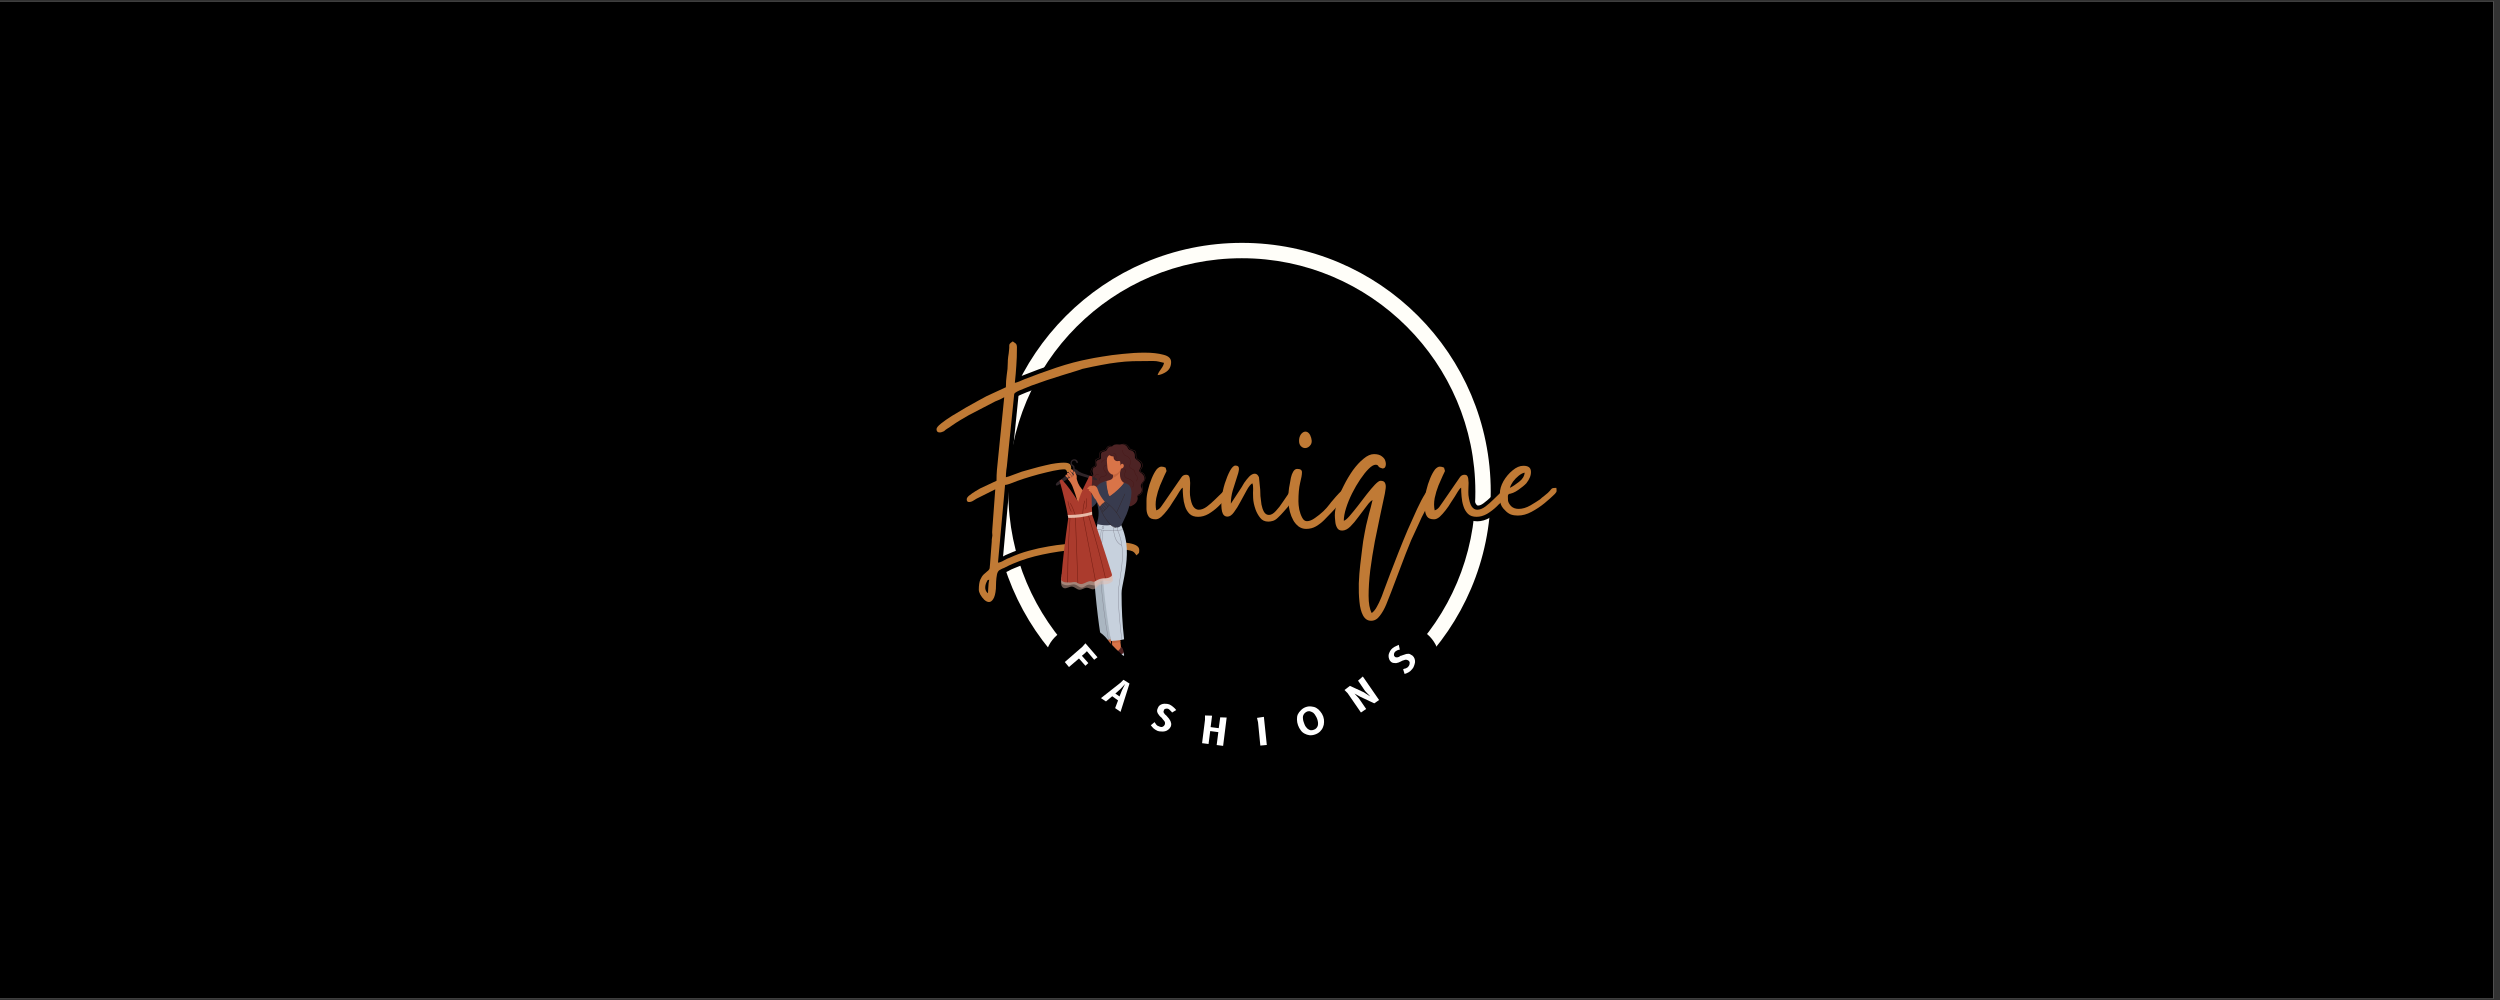 <svg xmlns="http://www.w3.org/2000/svg" xmlns:xlink="http://www.w3.org/1999/xlink" width="250" zoomAndPan="magnify" viewBox="0 0 187.5 75" height="100" preserveAspectRatio="xMidYMid meet" version="1.0"><rect x="0" y="0" width="187.5" height="75" fill="#333333" stroke="none"/><defs><g/><clipPath id="f33cbbcb8b"><path d="M 0 0.102 L 187 0.102 L 187 74.898 L 0 74.898 Z M 0 0.102 " clip-rule="nonzero"/></clipPath><clipPath id="9aba8a8bda"><path d="M 74.473 18.215 L 111.875 18.215 L 111.875 55.613 L 74.473 55.613 Z M 74.473 18.215 " clip-rule="nonzero"/></clipPath><clipPath id="20ebd12e37"><path d="M 81 47 L 84 47 L 84 49.629 L 81 49.629 Z M 81 47 " clip-rule="nonzero"/></clipPath><clipPath id="17b1a6de6f"><path d="M 81 49 L 84 49 L 84 49.629 L 81 49.629 Z M 81 49 " clip-rule="nonzero"/></clipPath><clipPath id="3d7be83221"><path d="M 81 48 L 84 48 L 84 49.629 L 81 49.629 Z M 81 48 " clip-rule="nonzero"/></clipPath><clipPath id="6daacee361"><path d="M 82 47 L 85 47 L 85 49.629 L 82 49.629 Z M 82 47 " clip-rule="nonzero"/></clipPath><clipPath id="564a064d93"><path d="M 82 48 L 85 48 L 85 49.629 L 82 49.629 Z M 82 48 " clip-rule="nonzero"/></clipPath><clipPath id="6e86c2a4de"><path d="M 84 33.172 L 85.918 33.172 L 85.918 38 L 84 38 Z M 84 33.172 " clip-rule="nonzero"/></clipPath><clipPath id="b0c0778191"><path d="M 81 33.172 L 84 33.172 L 84 36 L 81 36 Z M 81 33.172 " clip-rule="nonzero"/></clipPath><clipPath id="9041a8d58c"><path d="M 81 33.172 L 85.918 33.172 L 85.918 38 L 81 38 Z M 81 33.172 " clip-rule="nonzero"/></clipPath><clipPath id="cab6ea2c78"><path d="M 84 33.172 L 85.918 33.172 L 85.918 37 L 84 37 Z M 84 33.172 " clip-rule="nonzero"/></clipPath><clipPath id="e072f7b0bb"><path d="M 84 35 L 85.918 35 L 85.918 37 L 84 37 Z M 84 35 " clip-rule="nonzero"/></clipPath><clipPath id="e08bdca6ef"><path d="M 83 33.172 L 84 33.172 L 84 35 L 83 35 Z M 83 33.172 " clip-rule="nonzero"/></clipPath><clipPath id="5d5e6bebe2"><path d="M 79.184 34 L 83 34 L 83 37 L 79.184 37 Z M 79.184 34 " clip-rule="nonzero"/></clipPath><clipPath id="4ec4d26d31"><path d="M 79.184 42 L 84 42 L 84 45 L 79.184 45 Z M 79.184 42 " clip-rule="nonzero"/></clipPath><clipPath id="4092f53755"><path d="M 79.184 35 L 81 35 L 81 36 L 79.184 36 Z M 79.184 35 " clip-rule="nonzero"/></clipPath><clipPath id="9aa3f9d4dc"><path d="M 79.184 35 L 84 35 L 84 44 L 79.184 44 Z M 79.184 35 " clip-rule="nonzero"/></clipPath></defs><g clip-path="url(#f33cbbcb8b)"><path fill="#ffffff" d="M 0 0.102 L 187 0.102 L 187 74.898 L 0 74.898 Z M 0 0.102 " fill-opacity="1" fill-rule="nonzero"/><path fill="#000000" d="M 0 0.102 L 187 0.102 L 187 74.898 L 0 74.898 Z M 0 0.102 " fill-opacity="1" fill-rule="nonzero"/></g><g clip-path="url(#9aba8a8bda)"><path fill="#fffef9" d="M 93.141 55.543 C 82.828 55.543 74.473 47.133 74.473 36.879 C 74.473 26.625 82.828 18.215 93.141 18.215 C 103.453 18.215 111.805 26.566 111.805 36.879 C 111.805 47.191 103.395 55.543 93.141 55.543 Z M 93.141 19.367 C 83.461 19.367 75.625 27.203 75.625 36.879 C 75.625 46.559 83.461 54.395 93.141 54.395 C 102.816 54.395 110.652 46.559 110.652 36.879 C 110.652 27.203 102.762 19.367 93.141 19.367 Z M 93.141 19.367 " fill-opacity="1" fill-rule="nonzero"/></g><path stroke-linecap="butt" transform="matrix(0.124, 0, 0, 0.124, 70.824, 25.86)" fill="none" stroke-linejoin="miter" d="M 26.499 150.5 C 26.499 149.964 26.499 149.112 26.562 147.945 C 26.625 146.777 26.72 145.61 26.846 144.474 C 26.972 143.307 27.098 142.582 27.193 142.298 C 26.562 142.392 26.183 142.55 26.089 142.771 C 26.026 142.992 25.805 143.433 25.426 144.064 C 24.89 145.232 24.701 146.399 24.827 147.629 C 24.953 148.828 25.521 149.774 26.499 150.5 Z M 37.256 25.67 C 37.256 23.052 37.446 20.56 37.856 18.225 C 38.266 15.828 38.455 13.367 38.455 10.875 C 38.455 9.866 38.55 8.667 38.739 7.247 C 38.897 5.796 39.023 4.503 39.117 3.335 C 39.307 2.105 39.401 1.19 39.338 0.622 C 39.307 0.023 39.433 -0.419 39.685 -0.703 C 39.938 -1.05 40.537 -1.491 41.42 -2.027 C 42.146 -1.649 42.745 -1.239 43.219 -0.797 C 43.723 -0.356 43.976 0.465 43.976 1.6 C 43.976 5.891 43.849 9.582 43.629 12.642 C 43.408 15.67 43.124 19.172 42.777 23.115 C 43.502 22.926 44.417 22.61 45.521 22.106 C 46.626 21.601 47.603 21.222 48.424 20.97 C 54.418 18.541 60.885 16.175 67.825 13.84 C 74.765 11.506 81.453 9.771 87.92 8.604 C 89.371 8.225 91.926 7.72 95.649 7.121 C 99.371 6.49 103.535 5.922 108.141 5.449 C 112.779 4.944 117.164 4.692 121.391 4.692 C 125.87 4.692 129.656 5.102 132.716 5.922 C 135.839 6.711 137.385 8.225 137.385 10.465 C 137.385 12.989 136.47 14.913 134.64 16.206 C 132.811 17.5 130.981 18.225 129.183 18.415 C 129.624 17.153 130.35 15.891 131.328 14.598 C 132.306 13.304 132.905 12.042 133.094 10.875 C 131.896 10.686 130.855 10.465 129.908 10.213 C 128.962 9.96 127.732 9.802 126.249 9.802 C 121.675 9.802 117.7 9.866 114.324 9.96 C 110.98 10.023 107.794 10.276 104.766 10.623 C 101.769 10.97 98.614 11.474 95.302 12.105 C 91.989 12.736 88.109 13.556 83.63 14.629 C 82.999 14.818 81.611 15.228 79.434 15.922 C 77.289 16.585 74.702 17.405 71.642 18.352 C 68.613 19.298 65.427 20.307 62.146 21.443 C 58.897 22.547 55.806 23.651 52.903 24.755 C 50.001 25.828 47.572 26.774 45.648 27.626 C 43.723 28.446 42.619 29.14 42.367 29.708 L 38.076 71.886 C 37.982 73.053 37.824 74.41 37.572 75.924 C 37.351 77.47 37.256 78.889 37.256 80.214 C 38.234 80.056 39.78 79.52 41.894 78.668 C 44.007 77.817 45.742 77.217 47.067 76.87 C 48.676 76.334 50.79 75.703 53.377 75.009 C 55.963 74.283 58.582 73.621 61.232 72.959 C 63.881 72.328 66.027 71.949 67.636 71.76 C 69.528 71.507 71.074 71.381 72.336 71.381 C 74.67 71.381 76.058 71.823 76.5 72.706 C 76.942 73.621 76.942 74.946 76.5 76.744 C 76.058 76.839 75.743 76.902 75.554 76.933 C 75.364 76.996 74.986 77.06 74.355 77.154 C 74.166 75.987 73.629 75.388 72.715 75.388 C 71.043 75.388 68.803 75.703 66.027 76.302 C 63.251 76.87 60.285 77.564 57.131 78.416 C 54.007 79.268 51.011 80.183 48.14 81.098 C 45.269 82.044 42.966 82.864 41.168 83.558 C 40.537 83.842 39.843 84.126 39.117 84.378 C 38.423 84.662 37.666 84.82 36.846 84.915 L 32.556 131.95 C 33.628 131.887 34.827 131.414 36.184 130.626 C 37.54 129.805 38.707 129.237 39.685 128.89 C 43.345 127.25 47.193 125.894 51.168 124.789 C 55.143 123.654 59.15 122.802 63.219 122.171 C 64.008 121.982 65.617 121.729 68.014 121.414 C 70.443 121.098 73.377 120.751 76.816 120.373 C 80.286 120.026 83.945 119.742 87.794 119.521 C 91.642 119.3 95.396 119.206 99.056 119.206 C 104.261 119.206 108.741 119.553 112.463 120.247 C 116.186 120.972 118.047 122.329 118.047 124.316 C 118.047 125.2 118.015 125.736 117.952 125.957 C 117.921 126.209 117.794 126.367 117.542 126.461 C 117.321 126.556 117.006 126.903 116.564 127.534 C 116.091 127.155 115.744 126.777 115.523 126.398 C 115.334 125.988 114.861 125.578 114.198 125.168 C 113.504 124.789 112.179 124.442 110.223 124.158 C 107.258 123.622 103.252 123.37 98.141 123.37 C 92.147 123.37 85.806 123.622 79.118 124.158 C 72.462 124.695 65.9 125.641 59.497 126.966 C 53.093 128.323 47.099 130.215 41.547 132.613 C 40.663 132.992 39.906 133.307 39.307 133.559 C 38.739 133.843 38.076 134.19 37.256 134.663 C 36.531 135.01 35.805 135.326 35.08 135.641 C 34.386 135.957 33.818 136.272 33.344 136.525 C 32.65 136.998 32.146 137.881 31.862 139.206 C 31.609 140.563 31.452 142.014 31.42 143.528 C 31.357 145.042 31.294 146.43 31.231 147.692 C 30.947 150.721 30.442 152.834 29.685 153.97 C 28.896 155.169 28.045 155.768 27.035 155.768 C 26.152 155.768 25.205 155.295 24.228 154.412 C 23.25 153.497 22.429 152.487 21.798 151.32 C 21.168 150.153 20.852 149.175 20.852 148.386 C 20.852 145.768 21.136 143.78 21.735 142.361 C 22.335 140.973 22.997 139.932 23.723 139.206 C 24.511 138.481 25.237 137.85 25.963 137.313 C 26.688 136.777 27.193 136.115 27.445 135.326 C 27.54 134.947 27.635 134.033 27.761 132.55 C 27.887 131.099 28.045 129.427 28.171 127.597 C 28.329 125.767 28.423 124.064 28.518 122.487 C 28.613 120.941 28.644 119.868 28.644 119.332 C 28.644 118.259 28.707 117.597 28.802 117.313 C 28.865 117.029 28.96 116.461 29.054 115.546 C 29.054 114.852 29.023 114.127 28.991 113.464 C 28.928 112.802 28.96 112.108 29.054 111.382 L 30.821 87.47 L 19.496 93.243 C 19.401 93.243 18.865 93.59 17.824 94.252 C 16.814 94.946 15.836 95.293 14.953 95.293 C 14.038 95.293 13.596 94.694 13.596 93.558 C 13.596 92.833 14.164 92.013 15.268 91.129 C 16.404 90.214 17.634 89.394 18.928 88.637 C 20.19 87.848 21.136 87.344 21.672 87.091 L 31.609 82.391 C 31.609 80.056 31.704 77.848 31.862 75.798 C 32.051 73.747 32.272 71.57 32.556 69.331 L 36.31 31.696 C 35.395 32.169 34.512 32.611 33.597 33.084 C 32.745 33.525 31.799 33.904 30.821 34.251 L 14.827 42.579 C 13.092 43.589 11.388 44.567 9.685 45.608 C 8.013 46.649 6.309 47.753 4.606 48.92 C 4.132 49.172 3.722 49.456 3.281 49.74 C 2.902 49.993 2.429 50.308 1.924 50.655 C 1.451 51.002 1.104 51.286 0.915 51.475 C 0.694 51.665 0.284 51.917 -0.253 52.264 C -0.6 52.453 -0.978 52.643 -1.42 52.832 C -1.893 52.99 -2.335 53.084 -2.776 53.084 C -4.038 53.084 -4.669 52.422 -4.669 51.065 C -4.669 50.245 -3.786 49.141 -1.988 47.721 C -0.189 46.27 2.082 44.693 4.795 43.021 C 7.539 41.317 10.347 39.614 13.281 37.973 C 16.183 36.302 18.738 34.85 20.978 33.589 C 23.218 32.327 24.764 31.538 25.584 31.159 Z M 122.432 94.599 C 122.432 92.612 122.716 90.435 123.284 88.038 C 123.883 85.609 124.64 83.243 125.586 80.971 C 126.533 78.668 127.542 76.807 128.646 75.388 C 129.624 74.315 130.602 73.747 131.612 73.747 C 132.4 73.747 133.189 74 133.978 74.441 C 134.072 74.883 134.199 75.198 134.325 75.388 C 134.483 75.577 134.546 75.955 134.546 76.586 C 134.546 76.681 134.136 77.564 133.347 79.173 C 132.527 80.782 131.643 82.769 130.697 85.199 C 129.782 87.628 128.993 90.151 128.426 92.864 C 127.858 95.546 127.826 98.006 128.363 100.246 C 129.435 99.899 130.35 99.205 131.17 98.164 C 131.99 97.155 132.716 96.177 133.347 95.293 L 141.423 83.432 C 142.306 82.202 143.063 81.098 143.663 80.151 C 144.293 79.205 145.24 78.763 146.502 78.763 C 147.764 78.763 148.521 79.52 148.71 81.098 C 148.931 82.675 148.994 84.441 148.868 86.429 C 148.71 88.385 148.71 89.962 148.805 91.129 C 149.215 94.347 149.909 96.587 150.855 97.912 C 151.802 99.205 152.906 99.836 154.168 99.836 C 155.682 99.836 157.291 99.237 158.994 97.975 C 160.698 96.713 162.401 95.262 164.105 93.621 C 165.808 91.95 167.322 90.498 168.616 89.237 C 169.909 87.975 170.856 87.344 171.487 87.344 C 172.054 87.344 172.528 87.47 172.969 87.691 C 173.442 87.912 173.663 88.385 173.663 89.079 C 173.663 89.804 173.127 90.782 172.023 92.013 C 170.95 93.211 169.783 94.379 168.553 95.483 C 167.291 96.587 166.408 97.439 165.84 97.975 C 164.073 99.678 162.117 101.13 160.004 102.328 C 157.922 103.527 155.808 104.158 153.757 104.158 C 151.518 104.158 149.751 103.527 148.489 102.328 C 147.259 101.13 146.344 99.615 145.745 97.786 C 145.177 95.956 144.798 94 144.609 92.013 C 144.451 89.962 144.357 88.164 144.357 86.555 C 143.82 86.902 143.158 87.691 142.401 88.921 C 141.644 90.12 141.044 91.066 140.603 91.76 C 140.035 92.675 139.278 93.905 138.3 95.483 C 137.322 97.06 136.218 98.637 135.019 100.215 C 133.82 101.76 132.59 103.085 131.359 104.158 C 130.161 105.199 129.025 105.735 127.952 105.735 C 125.902 105.735 124.482 105.136 123.725 103.937 C 122.968 102.738 122.558 101.256 122.495 99.521 C 122.463 97.754 122.432 96.114 122.432 94.599 Z M 171.518 104 C 169.783 104 168.679 102.991 168.206 100.94 C 167.701 98.858 167.638 96.303 167.985 93.211 C 168.363 90.12 169.026 87.028 169.972 83.937 C 170.919 80.814 171.96 78.258 173.127 76.176 C 174.263 74.126 175.335 73.116 176.313 73.116 C 177.859 73.116 178.585 73.81 178.49 75.198 C 178.395 76.586 177.954 78.416 177.133 80.719 C 176.345 82.99 175.525 85.482 174.704 88.227 C 173.916 90.972 173.506 93.621 173.506 96.208 L 179.973 86.397 C 180.225 85.861 180.824 84.946 181.708 83.59 C 182.591 82.233 183.6 81.003 184.736 79.836 C 185.84 78.637 186.944 78.069 188.017 78.069 C 189.09 78.069 189.941 78.795 190.572 80.214 L 191.392 87.722 C 191.392 88.542 191.424 89.804 191.519 91.508 C 191.613 93.211 191.803 94.946 192.118 96.681 C 192.433 98.448 192.938 99.931 193.664 101.193 C 194.358 102.423 195.367 103.054 196.629 103.054 C 197.986 103.054 199.374 102.265 200.825 100.656 C 202.339 99.047 203.759 97.186 205.147 95.073 C 206.535 92.959 207.797 91.098 208.901 89.52 C 210.036 87.88 210.92 87.091 211.519 87.091 C 212.876 87.091 213.538 87.596 213.443 88.637 C 213.349 89.647 212.907 90.845 212.087 92.202 C 211.267 93.527 210.446 94.789 209.595 95.956 C 208.743 97.092 208.238 97.817 208.049 98.101 C 207.418 98.921 206.566 99.931 205.494 101.193 C 204.421 102.423 203.285 103.622 202.118 104.694 C 200.951 105.767 199.847 106.429 198.774 106.713 C 197.859 106.966 197.008 107.092 196.219 107.092 C 194.168 107.092 192.528 106.335 191.329 104.82 C 190.131 103.306 189.216 101.634 188.553 99.836 C 187.67 97.155 187.165 94.757 187.102 92.644 C 187.007 90.561 187.007 88.763 187.102 87.281 C 187.165 85.798 186.976 84.662 186.534 83.874 C 185.462 84.568 184.326 85.987 183.127 88.164 C 181.928 90.309 180.667 92.612 179.342 95.073 C 178.048 97.533 176.755 99.647 175.43 101.382 C 174.136 103.149 172.843 104 171.518 104 Z M 219.185 111.54 C 217.418 111.54 215.809 110.941 214.421 109.773 C 213.033 108.638 211.992 107.439 211.267 106.177 C 209.658 103.117 208.743 99.521 208.491 95.357 C 208.27 91.161 208.522 87.375 209.248 84 C 209.437 83.022 209.658 81.823 209.973 80.467 C 210.32 79.047 210.793 77.817 211.393 76.744 C 212.024 75.64 212.781 75.104 213.696 75.104 C 215.746 75.104 216.756 75.798 216.693 77.217 C 216.661 78.574 216.283 80.751 215.557 83.684 C 214.863 86.587 214.516 90.309 214.516 94.852 C 214.516 96.208 214.674 97.817 215.021 99.71 C 215.368 101.603 215.936 103.243 216.693 104.694 C 217.481 106.114 218.428 106.839 219.595 106.839 C 221.046 106.839 222.687 106.209 224.516 104.978 C 226.346 103.685 228.049 102.297 229.595 100.719 C 231.173 99.142 232.277 97.975 232.908 97.155 C 233.097 96.965 233.57 96.366 234.39 95.357 C 235.21 94.316 236.157 93.148 237.293 91.886 C 238.397 90.561 239.501 89.426 240.573 88.416 C 241.646 87.438 242.498 86.965 243.129 86.965 C 243.76 86.965 244.075 87.501 244.075 88.542 C 244.075 89.205 243.633 90.151 242.782 91.445 C 241.93 92.738 240.92 94.095 239.753 95.546 C 238.586 96.965 237.45 98.322 236.315 99.584 C 235.21 100.814 234.39 101.729 233.822 102.265 C 232.75 103.338 231.488 104.631 230.005 106.114 C 228.523 107.565 226.914 108.858 225.116 109.931 C 223.317 111.004 221.33 111.54 219.185 111.54 Z M 214.895 58.163 C 214.895 56.681 215.305 55.356 216.125 54.251 C 216.914 53.116 217.828 52.548 218.806 52.548 C 219.879 52.548 220.762 53.21 221.488 54.567 C 222.75 57.059 222.907 59.015 221.961 60.403 C 221.015 61.791 219.879 62.485 218.522 62.485 C 217.639 62.485 216.819 62.138 216.062 61.413 C 215.273 60.687 214.895 59.614 214.895 58.163 Z M 236.504 103.18 C 236.504 100.877 237.009 98.133 238.018 94.946 C 238.996 91.76 240.321 88.511 241.961 85.199 C 243.633 81.886 245.495 78.795 247.545 75.924 C 249.627 73.053 251.741 70.719 253.949 68.952 C 256.126 67.154 258.239 66.239 260.29 66.239 C 262.372 66.239 263.981 66.681 265.085 67.533 C 266.221 68.384 266.915 69.394 267.23 70.529 C 267.546 71.697 267.546 72.706 267.23 73.558 C 266.915 74.41 266.284 74.851 265.306 74.851 C 265.211 74.851 265.117 74.82 265.022 74.788 C 264.927 74.725 264.801 74.725 264.643 74.725 C 263.728 74.441 263.161 74.063 262.877 73.526 C 262.593 72.99 262.057 72.706 261.268 72.706 C 260.101 72.706 258.681 73.526 257.009 75.135 C 255.369 76.744 253.665 78.826 251.899 81.445 C 250.164 84.031 248.555 86.871 247.009 89.899 C 245.495 92.959 244.233 95.956 243.318 98.921 C 242.372 101.887 241.898 104.442 241.898 106.556 C 242.719 106.398 243.854 105.451 245.368 103.748 C 246.914 102.044 248.586 99.994 250.416 97.659 C 252.277 95.262 254.075 92.896 255.873 90.593 C 257.672 88.259 259.312 86.303 260.763 84.757 C 262.246 83.18 263.413 82.391 264.202 82.391 C 265.747 82.391 266.694 82.833 267.041 83.747 C 267.388 84.599 267.483 85.672 267.293 86.871 C 267.104 88.101 266.946 89.173 266.757 90.151 C 266.126 93.306 265.243 97.407 264.139 102.549 C 263.034 107.628 261.899 113.117 260.795 119.048 C 259.691 124.979 258.776 130.783 258.05 136.525 C 257.325 142.266 256.946 147.44 256.946 152.046 C 256.946 156.651 257.577 160.153 258.839 162.487 C 260.101 161.573 261.173 160.311 262.088 158.639 C 262.971 156.967 263.728 155.39 264.328 153.875 C 264.612 153.339 265.243 151.73 266.252 149.017 C 267.23 146.336 268.46 142.992 269.975 138.954 C 271.52 134.916 273.192 130.594 275.022 125.925 C 276.883 121.256 278.776 116.619 280.732 112.013 C 282.719 107.407 284.581 103.18 286.379 99.394 C 288.177 95.577 289.786 92.549 291.205 90.278 C 292.657 87.975 293.824 86.807 294.707 86.807 C 295.622 86.807 296.19 86.871 296.379 87.028 C 296.6 87.154 296.726 87.659 296.726 88.542 C 296.726 88.921 296.284 89.994 295.433 91.823 C 294.613 93.685 293.603 95.767 292.436 98.101 C 291.269 100.436 290.196 102.549 289.218 104.473 C 288.24 106.398 287.609 107.66 287.325 108.322 L 282.751 118.385 C 280.417 123.938 278.335 129.206 276.505 134.222 C 274.675 139.269 272.719 144.474 270.669 149.837 C 269.785 152.077 268.776 154.538 267.703 157.219 C 266.631 159.932 265.369 162.235 263.886 164.223 C 262.404 166.178 260.574 167.156 258.429 167.156 C 256.378 167.156 254.801 166.084 253.665 163.97 C 252.561 161.825 251.804 159.049 251.457 155.61 C 251.11 152.203 250.984 148.544 251.11 144.601 C 251.236 140.657 251.52 136.84 251.899 133.181 C 252.309 129.49 252.687 126.367 253.066 123.748 C 253.413 121.162 253.665 119.553 253.728 118.953 C 254.359 115.105 254.927 111.918 255.495 109.458 C 256.031 106.997 256.631 104.6 257.293 102.328 C 257.955 100.057 258.65 97.249 259.375 93.937 C 258.492 94.536 257.703 95.293 257.009 96.145 C 256.347 96.997 255.653 97.88 254.959 98.764 C 253.697 100.372 252.277 102.265 250.7 104.442 C 249.122 106.587 247.545 108.448 245.936 110.089 C 244.327 111.666 242.655 112.486 240.983 112.486 C 239.532 112.486 238.491 111.918 237.892 110.814 C 237.261 109.679 236.882 108.385 236.756 106.903 C 236.599 105.42 236.504 104.19 236.504 103.18 Z M 291.079 94.599 C 291.079 92.612 291.363 90.435 291.931 88.038 C 292.53 85.609 293.288 83.243 294.234 80.971 C 295.18 78.668 296.19 76.807 297.294 75.388 C 298.272 74.315 299.25 73.747 300.228 73.747 C 301.016 73.747 301.837 74 302.625 74.441 C 302.72 74.883 302.846 75.198 302.972 75.388 C 303.13 75.577 303.193 75.955 303.193 76.586 C 303.193 76.681 302.783 77.564 301.963 79.173 C 301.174 80.782 300.291 82.769 299.344 85.199 C 298.398 87.628 297.641 90.151 297.042 92.864 C 296.474 95.546 296.474 98.006 296.978 100.246 C 298.051 99.899 298.997 99.205 299.818 98.164 C 300.606 97.155 301.332 96.177 301.963 95.293 L 310.039 83.432 C 310.954 82.202 311.711 81.098 312.31 80.151 C 312.941 79.205 313.887 78.763 315.149 78.763 C 316.411 78.763 317.137 79.52 317.358 81.098 C 317.578 82.675 317.641 84.441 317.484 86.429 C 317.358 88.385 317.358 89.962 317.421 91.129 C 317.862 94.347 318.556 96.587 319.503 97.912 C 320.449 99.205 321.553 99.836 322.815 99.836 C 324.329 99.836 325.938 99.237 327.642 97.975 C 329.345 96.713 331.049 95.262 332.752 93.621 C 334.456 91.95 335.97 90.498 337.263 89.237 C 338.525 87.975 339.503 87.344 340.134 87.344 C 340.67 87.344 341.175 87.47 341.617 87.691 C 342.058 87.912 342.311 88.385 342.311 89.079 C 342.311 89.804 341.743 90.782 340.67 92.013 C 339.598 93.211 338.431 94.379 337.169 95.483 C 335.938 96.587 335.024 97.439 334.487 97.975 C 332.689 99.678 330.765 101.13 328.651 102.328 C 326.538 103.527 324.455 104.158 322.373 104.158 C 320.165 104.158 318.399 103.527 317.137 102.328 C 315.875 101.13 314.96 99.615 314.392 97.786 C 313.824 95.956 313.446 94 313.256 92.013 C 313.099 89.962 313.004 88.164 313.004 86.555 C 312.468 86.902 311.805 87.691 311.048 88.921 C 310.291 90.12 309.692 91.066 309.219 91.76 C 308.682 92.675 307.925 93.905 306.947 95.483 C 305.938 97.06 304.865 98.637 303.666 100.215 C 302.436 101.76 301.237 103.085 300.007 104.158 C 298.808 105.199 297.673 105.735 296.6 105.735 C 294.549 105.735 293.13 105.136 292.373 103.937 C 291.584 102.738 291.205 101.256 291.142 99.521 C 291.111 97.754 291.079 96.114 291.079 94.599 Z M 342.532 86.681 C 344.235 85.798 346.128 84.568 348.178 82.99 C 350.261 81.413 351.396 79.552 351.554 77.407 C 350.418 77.564 349.156 78.195 347.863 79.268 C 346.57 80.34 345.434 81.571 344.519 82.927 C 343.573 84.252 342.91 85.514 342.532 86.681 Z M 336.506 89.899 C 336.506 87.659 337.232 85.262 338.715 82.643 C 340.197 80.056 342.027 77.817 344.204 75.987 C 346.412 74.157 348.589 73.242 350.734 73.242 C 353.699 73.242 355.245 74.347 355.371 76.618 C 355.529 78.858 354.582 81.255 352.5 83.874 C 351.428 85.041 349.787 86.366 347.674 87.912 C 345.529 89.426 343.415 90.246 341.364 90.435 C 341.364 91.886 341.396 93.148 341.491 94.252 C 341.585 95.388 342.216 96.524 343.352 97.691 C 344.519 98.858 346.002 99.458 347.8 99.458 C 350.134 99.458 352.532 98.732 355.056 97.249 C 357.548 95.767 359.472 94.536 360.829 93.558 C 361.365 93.085 361.775 92.738 362.09 92.454 C 362.437 92.17 362.816 91.855 363.258 91.508 C 365.119 90.088 366.318 89.047 366.791 88.353 C 367.296 87.691 367.706 87.249 368.053 87.028 C 368.431 86.807 369.283 86.681 370.64 86.681 C 370.829 87.659 370.892 88.353 370.86 88.7 C 370.797 89.047 370.482 89.584 369.851 90.309 C 368.21 91.918 366.16 93.748 363.699 95.798 C 361.239 97.88 358.62 99.647 355.781 101.193 C 352.974 102.707 350.166 103.496 347.39 103.496 C 345.939 103.496 344.582 103.243 343.289 102.77 C 341.995 102.265 340.765 101.413 339.598 100.246 C 337.989 98.637 337.074 96.997 336.822 95.293 C 336.601 93.59 336.506 91.792 336.506 89.899 Z M 336.506 89.899 " stroke="#000000" stroke-width="5.208" stroke-opacity="1" stroke-miterlimit="4"/><g fill="#c07a35" fill-opacity="1"><g transform="translate(70.911, 39.605)"><g><path d="M 3.188 4.891 C 3.188 4.828 3.191 4.723 3.203 4.578 C 3.211 4.43 3.223 4.285 3.234 4.141 C 3.254 3.992 3.27 3.906 3.281 3.875 C 3.195 3.883 3.148 3.906 3.141 3.938 C 3.129 3.969 3.102 4.02 3.062 4.094 C 3 4.238 2.973 4.383 2.984 4.531 C 3.004 4.688 3.07 4.805 3.188 4.891 Z M 4.531 -10.562 C 4.531 -10.883 4.551 -11.191 4.594 -11.484 C 4.645 -11.785 4.672 -12.086 4.672 -12.391 C 4.672 -12.516 4.68 -12.664 4.703 -12.844 C 4.734 -13.02 4.754 -13.18 4.766 -13.328 C 4.785 -13.484 4.789 -13.598 4.781 -13.672 C 4.781 -13.742 4.797 -13.797 4.828 -13.828 C 4.859 -13.867 4.93 -13.926 5.047 -14 C 5.129 -13.945 5.203 -13.895 5.266 -13.844 C 5.328 -13.789 5.359 -13.691 5.359 -13.547 C 5.359 -13.016 5.344 -12.555 5.312 -12.172 C 5.289 -11.797 5.254 -11.367 5.203 -10.891 C 5.297 -10.91 5.41 -10.945 5.547 -11 C 5.68 -11.062 5.801 -11.113 5.906 -11.156 C 6.645 -11.445 7.445 -11.738 8.312 -12.031 C 9.176 -12.32 10.004 -12.539 10.797 -12.688 C 10.973 -12.727 11.289 -12.785 11.75 -12.859 C 12.219 -12.941 12.734 -13.008 13.297 -13.062 C 13.867 -13.125 14.414 -13.156 14.938 -13.156 C 15.5 -13.156 15.969 -13.102 16.344 -13 C 16.727 -12.906 16.922 -12.723 16.922 -12.453 C 16.922 -12.141 16.805 -11.898 16.578 -11.734 C 16.348 -11.578 16.125 -11.488 15.906 -11.469 C 15.957 -11.625 16.047 -11.781 16.172 -11.938 C 16.297 -12.102 16.367 -12.254 16.391 -12.391 C 16.242 -12.422 16.113 -12.453 16 -12.484 C 15.883 -12.516 15.734 -12.531 15.547 -12.531 C 14.973 -12.531 14.477 -12.523 14.062 -12.516 C 13.656 -12.504 13.266 -12.473 12.891 -12.422 C 12.516 -12.379 12.117 -12.316 11.703 -12.234 C 11.297 -12.16 10.816 -12.062 10.266 -11.938 C 10.191 -11.906 10.02 -11.848 9.75 -11.766 C 9.488 -11.691 9.164 -11.594 8.781 -11.469 C 8.406 -11.352 8.016 -11.227 7.609 -11.094 C 7.203 -10.957 6.816 -10.82 6.453 -10.688 C 6.098 -10.551 5.801 -10.43 5.562 -10.328 C 5.32 -10.223 5.188 -10.133 5.156 -10.062 L 4.625 -4.844 C 4.613 -4.695 4.594 -4.531 4.562 -4.344 C 4.539 -4.156 4.531 -3.977 4.531 -3.812 C 4.645 -3.832 4.832 -3.895 5.094 -4 C 5.352 -4.102 5.566 -4.18 5.734 -4.234 C 5.941 -4.297 6.203 -4.367 6.516 -4.453 C 6.836 -4.547 7.16 -4.629 7.484 -4.703 C 7.816 -4.785 8.082 -4.836 8.281 -4.859 C 8.52 -4.891 8.719 -4.906 8.875 -4.906 C 9.156 -4.906 9.32 -4.848 9.375 -4.734 C 9.438 -4.629 9.441 -4.469 9.391 -4.25 C 9.328 -4.238 9.285 -4.227 9.266 -4.219 C 9.242 -4.207 9.195 -4.195 9.125 -4.188 C 9.094 -4.332 9.023 -4.406 8.922 -4.406 C 8.711 -4.406 8.438 -4.367 8.094 -4.297 C 7.75 -4.223 7.379 -4.133 6.984 -4.031 C 6.598 -3.926 6.227 -3.816 5.875 -3.703 C 5.52 -3.586 5.234 -3.484 5.016 -3.391 C 4.93 -3.359 4.844 -3.328 4.75 -3.297 C 4.664 -3.266 4.57 -3.242 4.469 -3.234 L 3.938 2.594 C 4.07 2.582 4.223 2.523 4.391 2.422 C 4.555 2.328 4.703 2.258 4.828 2.219 C 5.285 2.008 5.758 1.836 6.25 1.703 C 6.738 1.566 7.234 1.457 7.734 1.375 C 7.836 1.352 8.035 1.32 8.328 1.281 C 8.629 1.25 8.992 1.207 9.422 1.156 C 9.848 1.113 10.301 1.078 10.781 1.047 C 11.258 1.023 11.727 1.016 12.188 1.016 C 12.82 1.016 13.367 1.055 13.828 1.141 C 14.297 1.234 14.531 1.398 14.531 1.641 C 14.531 1.754 14.523 1.82 14.516 1.844 C 14.516 1.875 14.5 1.895 14.469 1.906 C 14.438 1.926 14.395 1.973 14.344 2.047 C 14.289 2.004 14.25 1.957 14.219 1.906 C 14.188 1.852 14.129 1.801 14.047 1.75 C 13.961 1.707 13.801 1.664 13.562 1.625 C 13.195 1.562 12.695 1.531 12.062 1.531 C 11.32 1.531 10.535 1.562 9.703 1.625 C 8.879 1.695 8.07 1.816 7.281 1.984 C 6.488 2.148 5.75 2.379 5.062 2.672 C 4.945 2.723 4.852 2.766 4.781 2.797 C 4.707 2.828 4.625 2.867 4.531 2.922 C 4.438 2.973 4.344 3.016 4.25 3.047 C 4.164 3.086 4.098 3.125 4.047 3.156 C 3.953 3.219 3.891 3.332 3.859 3.5 C 3.828 3.664 3.805 3.844 3.797 4.031 C 3.797 4.219 3.789 4.391 3.781 4.547 C 3.75 4.922 3.68 5.18 3.578 5.328 C 3.484 5.473 3.379 5.547 3.266 5.547 C 3.148 5.547 3.031 5.488 2.906 5.375 C 2.789 5.258 2.691 5.129 2.609 4.984 C 2.535 4.848 2.5 4.727 2.5 4.625 C 2.5 4.301 2.535 4.051 2.609 3.875 C 2.68 3.707 2.766 3.578 2.859 3.484 C 2.953 3.398 3.039 3.32 3.125 3.25 C 3.219 3.188 3.281 3.109 3.312 3.016 C 3.32 2.973 3.332 2.859 3.344 2.672 C 3.363 2.484 3.379 2.273 3.391 2.047 C 3.41 1.828 3.426 1.617 3.438 1.422 C 3.457 1.223 3.469 1.094 3.469 1.031 C 3.469 0.895 3.473 0.812 3.484 0.781 C 3.492 0.75 3.504 0.676 3.516 0.562 C 3.516 0.477 3.508 0.395 3.5 0.312 C 3.5 0.227 3.504 0.141 3.516 0.047 L 3.734 -2.906 L 2.328 -2.203 C 2.316 -2.203 2.25 -2.16 2.125 -2.078 C 2 -1.992 1.879 -1.953 1.766 -1.953 C 1.648 -1.953 1.594 -2.02 1.594 -2.156 C 1.594 -2.25 1.66 -2.348 1.797 -2.453 C 1.941 -2.566 2.094 -2.672 2.25 -2.766 C 2.414 -2.859 2.531 -2.926 2.594 -2.969 L 3.828 -3.547 C 3.828 -3.836 3.836 -4.109 3.859 -4.359 C 3.879 -4.617 3.906 -4.883 3.938 -5.156 L 4.406 -9.812 C 4.301 -9.758 4.191 -9.703 4.078 -9.641 C 3.961 -9.586 3.848 -9.539 3.734 -9.5 L 1.75 -8.469 C 1.539 -8.344 1.328 -8.219 1.109 -8.094 C 0.898 -7.969 0.691 -7.832 0.484 -7.688 C 0.43 -7.656 0.379 -7.617 0.328 -7.578 C 0.273 -7.547 0.219 -7.508 0.156 -7.469 C 0.094 -7.426 0.047 -7.395 0.016 -7.375 C -0.004 -7.352 -0.047 -7.316 -0.109 -7.266 C -0.16 -7.242 -0.211 -7.223 -0.266 -7.203 C -0.316 -7.18 -0.375 -7.172 -0.438 -7.172 C -0.594 -7.172 -0.672 -7.254 -0.672 -7.422 C -0.672 -7.523 -0.555 -7.664 -0.328 -7.844 C -0.109 -8.02 0.164 -8.211 0.5 -8.422 C 0.844 -8.629 1.191 -8.836 1.547 -9.047 C 1.91 -9.254 2.227 -9.43 2.5 -9.578 C 2.781 -9.734 2.973 -9.836 3.078 -9.891 Z M 4.531 -10.562 "/></g></g></g><g fill="#c07a35" fill-opacity="1"><g transform="translate(85.97, 39.605)"><g><path d="M 0.016 -2.031 C 0.016 -2.27 0.051 -2.539 0.125 -2.844 C 0.195 -3.145 0.289 -3.438 0.406 -3.719 C 0.52 -4 0.645 -4.227 0.781 -4.406 C 0.906 -4.539 1.023 -4.609 1.141 -4.609 C 1.242 -4.609 1.348 -4.582 1.453 -4.531 C 1.461 -4.469 1.473 -4.426 1.484 -4.406 C 1.504 -4.383 1.516 -4.336 1.516 -4.266 C 1.516 -4.254 1.461 -4.145 1.359 -3.938 C 1.266 -3.738 1.156 -3.488 1.031 -3.188 C 0.914 -2.895 0.82 -2.582 0.75 -2.25 C 0.688 -1.914 0.688 -1.609 0.75 -1.328 C 0.883 -1.367 1 -1.453 1.094 -1.578 C 1.195 -1.711 1.285 -1.836 1.359 -1.953 L 2.359 -3.406 C 2.473 -3.562 2.566 -3.695 2.641 -3.812 C 2.723 -3.938 2.844 -4 3 -4 C 3.156 -4 3.242 -3.898 3.266 -3.703 C 3.297 -3.504 3.301 -3.281 3.281 -3.031 C 3.27 -2.789 3.27 -2.602 3.281 -2.469 C 3.332 -2.062 3.414 -1.773 3.531 -1.609 C 3.645 -1.453 3.781 -1.375 3.938 -1.375 C 4.133 -1.375 4.336 -1.453 4.547 -1.609 C 4.754 -1.766 4.961 -1.945 5.172 -2.156 C 5.379 -2.363 5.562 -2.539 5.719 -2.688 C 5.883 -2.844 6.008 -2.922 6.094 -2.922 C 6.156 -2.922 6.211 -2.906 6.266 -2.875 C 6.328 -2.852 6.359 -2.801 6.359 -2.719 C 6.359 -2.625 6.289 -2.5 6.156 -2.344 C 6.02 -2.195 5.875 -2.055 5.719 -1.922 C 5.562 -1.785 5.453 -1.68 5.391 -1.609 C 5.172 -1.398 4.93 -1.219 4.672 -1.062 C 4.41 -0.914 4.148 -0.844 3.891 -0.844 C 3.617 -0.844 3.406 -0.914 3.25 -1.062 C 3.094 -1.219 2.977 -1.41 2.906 -1.641 C 2.832 -1.867 2.785 -2.109 2.766 -2.359 C 2.742 -2.609 2.734 -2.832 2.734 -3.031 C 2.66 -2.988 2.578 -2.891 2.484 -2.734 C 2.391 -2.586 2.316 -2.469 2.266 -2.375 C 2.191 -2.27 2.094 -2.117 1.969 -1.922 C 1.852 -1.723 1.719 -1.523 1.562 -1.328 C 1.414 -1.141 1.27 -0.977 1.125 -0.844 C 0.977 -0.719 0.836 -0.656 0.703 -0.656 C 0.441 -0.656 0.266 -0.727 0.172 -0.875 C 0.078 -1.02 0.023 -1.203 0.016 -1.422 C 0.016 -1.641 0.016 -1.844 0.016 -2.031 Z M 0.016 -2.031 "/></g></g></g><g fill="#c07a35" fill-opacity="1"><g transform="translate(91.594, 39.605)"><g><path d="M 0.469 -0.859 C 0.258 -0.859 0.125 -0.984 0.062 -1.234 C 0 -1.492 -0.008 -1.816 0.031 -2.203 C 0.07 -2.586 0.148 -2.969 0.266 -3.344 C 0.391 -3.727 0.52 -4.047 0.656 -4.297 C 0.801 -4.555 0.938 -4.688 1.062 -4.688 C 1.25 -4.688 1.336 -4.598 1.328 -4.422 C 1.316 -4.254 1.258 -4.031 1.156 -3.75 C 1.062 -3.469 0.961 -3.156 0.859 -2.812 C 0.766 -2.477 0.719 -2.148 0.719 -1.828 L 1.516 -3.047 C 1.547 -3.109 1.613 -3.223 1.719 -3.391 C 1.832 -3.555 1.957 -3.711 2.094 -3.859 C 2.238 -4.004 2.379 -4.078 2.516 -4.078 C 2.648 -4.078 2.754 -3.988 2.828 -3.812 L 2.922 -2.875 C 2.922 -2.781 2.926 -2.625 2.938 -2.406 C 2.957 -2.195 2.984 -1.984 3.016 -1.766 C 3.055 -1.555 3.117 -1.375 3.203 -1.219 C 3.297 -1.062 3.422 -0.984 3.578 -0.984 C 3.742 -0.984 3.914 -1.082 4.094 -1.281 C 4.281 -1.477 4.457 -1.707 4.625 -1.969 C 4.801 -2.227 4.957 -2.457 5.094 -2.656 C 5.238 -2.863 5.348 -2.969 5.422 -2.969 C 5.586 -2.969 5.664 -2.898 5.656 -2.766 C 5.645 -2.641 5.586 -2.492 5.484 -2.328 C 5.391 -2.16 5.289 -2.004 5.188 -1.859 C 5.082 -1.711 5.02 -1.625 5 -1.594 C 4.914 -1.5 4.805 -1.375 4.672 -1.219 C 4.535 -1.062 4.395 -0.914 4.25 -0.781 C 4.113 -0.645 3.977 -0.562 3.844 -0.531 C 3.727 -0.5 3.625 -0.484 3.531 -0.484 C 3.27 -0.484 3.066 -0.578 2.922 -0.766 C 2.773 -0.953 2.66 -1.156 2.578 -1.375 C 2.461 -1.707 2.398 -2.004 2.391 -2.266 C 2.379 -2.523 2.379 -2.75 2.391 -2.938 C 2.398 -3.125 2.379 -3.266 2.328 -3.359 C 2.191 -3.273 2.051 -3.098 1.906 -2.828 C 1.758 -2.555 1.602 -2.27 1.438 -1.969 C 1.281 -1.664 1.117 -1.406 0.953 -1.188 C 0.797 -0.969 0.633 -0.859 0.469 -0.859 Z M 0.469 -0.859 "/></g></g></g><g fill="#c07a35" fill-opacity="1"><g transform="translate(96.585, 39.605)"><g><path d="M 1.375 0.062 C 1.156 0.062 0.957 -0.004 0.781 -0.141 C 0.613 -0.285 0.488 -0.438 0.406 -0.594 C 0.195 -0.977 0.078 -1.426 0.047 -1.938 C 0.023 -2.457 0.062 -2.926 0.156 -3.344 C 0.176 -3.469 0.203 -3.613 0.234 -3.781 C 0.273 -3.957 0.332 -4.109 0.406 -4.234 C 0.488 -4.367 0.586 -4.438 0.703 -4.438 C 0.953 -4.438 1.07 -4.348 1.062 -4.172 C 1.062 -4.004 1.016 -3.738 0.922 -3.375 C 0.836 -3.02 0.797 -2.562 0.797 -2 C 0.797 -1.832 0.816 -1.629 0.859 -1.391 C 0.91 -1.16 0.984 -0.957 1.078 -0.781 C 1.172 -0.602 1.289 -0.516 1.438 -0.516 C 1.613 -0.516 1.812 -0.594 2.031 -0.75 C 2.258 -0.906 2.473 -1.078 2.672 -1.266 C 2.867 -1.461 3.004 -1.613 3.078 -1.719 C 3.098 -1.738 3.156 -1.812 3.25 -1.938 C 3.352 -2.062 3.473 -2.203 3.609 -2.359 C 3.754 -2.523 3.895 -2.672 4.031 -2.797 C 4.164 -2.922 4.27 -2.984 4.344 -2.984 C 4.414 -2.984 4.453 -2.914 4.453 -2.781 C 4.453 -2.695 4.398 -2.578 4.297 -2.422 C 4.191 -2.266 4.066 -2.094 3.922 -1.906 C 3.773 -1.727 3.633 -1.562 3.5 -1.406 C 3.363 -1.258 3.258 -1.148 3.188 -1.078 C 3.062 -0.941 2.906 -0.781 2.719 -0.594 C 2.539 -0.414 2.336 -0.258 2.109 -0.125 C 1.891 0 1.645 0.062 1.375 0.062 Z M 0.844 -6.547 C 0.844 -6.734 0.891 -6.895 0.984 -7.031 C 1.086 -7.164 1.203 -7.234 1.328 -7.234 C 1.461 -7.234 1.578 -7.148 1.672 -6.984 C 1.816 -6.672 1.832 -6.426 1.719 -6.25 C 1.602 -6.082 1.461 -6 1.297 -6 C 1.18 -6 1.078 -6.047 0.984 -6.141 C 0.891 -6.234 0.844 -6.367 0.844 -6.547 Z M 0.844 -6.547 "/></g></g></g><g fill="#c07a35" fill-opacity="1"><g transform="translate(100.379, 39.605)"><g><path d="M -0.266 -0.969 C -0.266 -1.25 -0.203 -1.586 -0.078 -1.984 C 0.035 -2.379 0.195 -2.781 0.406 -3.188 C 0.613 -3.602 0.844 -3.988 1.094 -4.344 C 1.352 -4.695 1.617 -4.984 1.891 -5.203 C 2.16 -5.43 2.422 -5.547 2.672 -5.547 C 2.93 -5.547 3.129 -5.488 3.266 -5.375 C 3.41 -5.27 3.5 -5.145 3.531 -5 C 3.57 -4.863 3.57 -4.738 3.531 -4.625 C 3.5 -4.52 3.422 -4.469 3.297 -4.469 C 3.285 -4.469 3.273 -4.473 3.266 -4.484 C 3.254 -4.492 3.238 -4.5 3.219 -4.5 C 3.102 -4.531 3.031 -4.578 3 -4.641 C 2.969 -4.711 2.898 -4.75 2.797 -4.75 C 2.648 -4.75 2.473 -4.645 2.266 -4.438 C 2.066 -4.238 1.859 -3.977 1.641 -3.656 C 1.422 -3.332 1.219 -2.984 1.031 -2.609 C 0.844 -2.234 0.691 -1.863 0.578 -1.5 C 0.461 -1.133 0.406 -0.816 0.406 -0.547 C 0.5 -0.566 0.641 -0.68 0.828 -0.891 C 1.016 -1.109 1.223 -1.363 1.453 -1.656 C 1.68 -1.945 1.906 -2.238 2.125 -2.531 C 2.352 -2.82 2.555 -3.062 2.734 -3.25 C 2.922 -3.445 3.062 -3.547 3.156 -3.547 C 3.344 -3.547 3.457 -3.488 3.5 -3.375 C 3.551 -3.27 3.566 -3.141 3.547 -2.984 C 3.523 -2.836 3.504 -2.703 3.484 -2.578 C 3.398 -2.191 3.289 -1.68 3.156 -1.047 C 3.02 -0.41 2.879 0.27 2.734 1 C 2.598 1.727 2.484 2.445 2.391 3.156 C 2.305 3.875 2.266 4.516 2.266 5.078 C 2.266 5.648 2.344 6.082 2.5 6.375 C 2.656 6.258 2.785 6.098 2.891 5.891 C 3.004 5.691 3.098 5.5 3.172 5.312 C 3.211 5.238 3.289 5.035 3.406 4.703 C 3.531 4.367 3.688 3.953 3.875 3.453 C 4.062 2.961 4.27 2.426 4.5 1.844 C 4.727 1.27 4.961 0.695 5.203 0.125 C 5.453 -0.445 5.688 -0.969 5.906 -1.438 C 6.125 -1.906 6.32 -2.281 6.5 -2.562 C 6.676 -2.852 6.82 -3 6.938 -3 C 7.051 -3 7.117 -2.988 7.141 -2.969 C 7.172 -2.957 7.188 -2.895 7.188 -2.781 C 7.188 -2.738 7.133 -2.602 7.031 -2.375 C 6.926 -2.145 6.801 -1.883 6.656 -1.594 C 6.508 -1.312 6.375 -1.051 6.25 -0.812 C 6.133 -0.57 6.062 -0.41 6.031 -0.328 L 5.453 0.922 C 5.172 1.609 4.914 2.258 4.688 2.875 C 4.457 3.5 4.211 4.145 3.953 4.812 C 3.848 5.082 3.727 5.383 3.594 5.719 C 3.457 6.051 3.297 6.336 3.109 6.578 C 2.93 6.828 2.711 6.953 2.453 6.953 C 2.191 6.953 1.988 6.816 1.844 6.547 C 1.707 6.285 1.617 5.941 1.578 5.516 C 1.535 5.098 1.52 4.645 1.531 4.156 C 1.551 3.664 1.586 3.191 1.641 2.734 C 1.691 2.285 1.738 1.898 1.781 1.578 C 1.82 1.254 1.848 1.055 1.859 0.984 C 1.941 0.504 2.016 0.113 2.078 -0.188 C 2.148 -0.5 2.223 -0.797 2.297 -1.078 C 2.379 -1.359 2.469 -1.703 2.562 -2.109 C 2.445 -2.035 2.348 -1.945 2.266 -1.844 C 2.18 -1.738 2.098 -1.629 2.016 -1.516 C 1.859 -1.316 1.68 -1.082 1.484 -0.812 C 1.297 -0.551 1.098 -0.316 0.891 -0.109 C 0.691 0.086 0.488 0.188 0.281 0.188 C 0.102 0.188 -0.02 0.117 -0.094 -0.016 C -0.176 -0.16 -0.223 -0.32 -0.234 -0.5 C -0.254 -0.688 -0.266 -0.844 -0.266 -0.969 Z M -0.266 -0.969 "/></g></g></g><g fill="#c07a35" fill-opacity="1"><g transform="translate(106.852, 39.605)"><g><path d="M 0.016 -2.031 C 0.016 -2.27 0.051 -2.539 0.125 -2.844 C 0.195 -3.145 0.289 -3.438 0.406 -3.719 C 0.52 -4 0.645 -4.227 0.781 -4.406 C 0.906 -4.539 1.023 -4.609 1.141 -4.609 C 1.242 -4.609 1.348 -4.582 1.453 -4.531 C 1.461 -4.469 1.473 -4.426 1.484 -4.406 C 1.504 -4.383 1.516 -4.336 1.516 -4.266 C 1.516 -4.254 1.461 -4.145 1.359 -3.938 C 1.266 -3.738 1.156 -3.488 1.031 -3.188 C 0.914 -2.895 0.82 -2.582 0.75 -2.25 C 0.688 -1.914 0.688 -1.609 0.75 -1.328 C 0.883 -1.367 1 -1.453 1.094 -1.578 C 1.195 -1.711 1.285 -1.836 1.359 -1.953 L 2.359 -3.406 C 2.473 -3.562 2.566 -3.695 2.641 -3.812 C 2.723 -3.938 2.844 -4 3 -4 C 3.156 -4 3.242 -3.898 3.266 -3.703 C 3.297 -3.504 3.301 -3.281 3.281 -3.031 C 3.27 -2.789 3.27 -2.602 3.281 -2.469 C 3.332 -2.062 3.414 -1.773 3.531 -1.609 C 3.645 -1.453 3.781 -1.375 3.938 -1.375 C 4.133 -1.375 4.336 -1.453 4.547 -1.609 C 4.754 -1.766 4.961 -1.945 5.172 -2.156 C 5.379 -2.363 5.562 -2.539 5.719 -2.688 C 5.883 -2.844 6.008 -2.922 6.094 -2.922 C 6.156 -2.922 6.211 -2.906 6.266 -2.875 C 6.328 -2.852 6.359 -2.801 6.359 -2.719 C 6.359 -2.625 6.289 -2.5 6.156 -2.344 C 6.02 -2.195 5.875 -2.055 5.719 -1.922 C 5.562 -1.785 5.453 -1.68 5.391 -1.609 C 5.172 -1.398 4.93 -1.219 4.672 -1.062 C 4.41 -0.914 4.148 -0.844 3.891 -0.844 C 3.617 -0.844 3.406 -0.914 3.25 -1.062 C 3.094 -1.219 2.977 -1.41 2.906 -1.641 C 2.832 -1.867 2.785 -2.109 2.766 -2.359 C 2.742 -2.609 2.734 -2.832 2.734 -3.031 C 2.66 -2.988 2.578 -2.891 2.484 -2.734 C 2.391 -2.586 2.316 -2.469 2.266 -2.375 C 2.191 -2.27 2.094 -2.117 1.969 -1.922 C 1.852 -1.723 1.719 -1.523 1.562 -1.328 C 1.414 -1.141 1.27 -0.977 1.125 -0.844 C 0.977 -0.719 0.836 -0.656 0.703 -0.656 C 0.441 -0.656 0.266 -0.727 0.172 -0.875 C 0.078 -1.02 0.023 -1.203 0.016 -1.422 C 0.016 -1.641 0.016 -1.844 0.016 -2.031 Z M 0.016 -2.031 "/></g></g></g><g fill="#c07a35" fill-opacity="1"><g transform="translate(112.476, 39.605)"><g><path d="M 0.766 -3.016 C 0.973 -3.117 1.203 -3.27 1.453 -3.469 C 1.711 -3.664 1.852 -3.895 1.875 -4.156 C 1.738 -4.133 1.586 -4.055 1.422 -3.922 C 1.266 -3.797 1.125 -3.648 1 -3.484 C 0.883 -3.316 0.805 -3.16 0.766 -3.016 Z M 0.016 -2.609 C 0.016 -2.891 0.102 -3.191 0.281 -3.516 C 0.469 -3.836 0.695 -4.109 0.969 -4.328 C 1.238 -4.555 1.508 -4.672 1.781 -4.672 C 2.145 -4.672 2.332 -4.531 2.344 -4.25 C 2.363 -3.977 2.25 -3.68 2 -3.359 C 1.863 -3.211 1.66 -3.047 1.391 -2.859 C 1.129 -2.672 0.867 -2.566 0.609 -2.547 C 0.609 -2.367 0.613 -2.207 0.625 -2.062 C 0.645 -1.926 0.723 -1.785 0.859 -1.641 C 1.004 -1.504 1.191 -1.438 1.422 -1.438 C 1.703 -1.438 2 -1.523 2.312 -1.703 C 2.625 -1.891 2.863 -2.039 3.031 -2.156 C 3.094 -2.219 3.145 -2.266 3.188 -2.297 C 3.227 -2.328 3.273 -2.363 3.328 -2.406 C 3.555 -2.582 3.703 -2.711 3.766 -2.797 C 3.828 -2.879 3.879 -2.938 3.922 -2.969 C 3.973 -3 4.082 -3.016 4.25 -3.016 C 4.27 -2.891 4.273 -2.805 4.266 -2.766 C 4.266 -2.723 4.223 -2.656 4.141 -2.562 C 3.941 -2.363 3.688 -2.133 3.375 -1.875 C 3.07 -1.625 2.742 -1.406 2.391 -1.219 C 2.047 -1.031 1.703 -0.938 1.359 -0.938 C 1.18 -0.938 1.008 -0.961 0.844 -1.016 C 0.688 -1.078 0.539 -1.18 0.406 -1.328 C 0.195 -1.523 0.078 -1.727 0.047 -1.938 C 0.023 -2.156 0.016 -2.379 0.016 -2.609 Z M 0.016 -2.609 "/></g></g></g><g clip-path="url(#20ebd12e37)"><path fill="#d97448" d="M 83.355 48.969 C 83.359 48.594 83.34 48.219 83.289 47.832 C 83.086 47.848 82.887 47.867 82.664 47.887 C 82.715 48.09 82.762 48.293 82.73 48.496 C 82.723 48.551 82.707 48.605 82.68 48.656 C 82.598 48.809 82.43 48.883 82.27 48.945 C 82.109 49.008 81.938 49.07 81.84 49.215 C 82.098 49.199 82.355 49.18 82.613 49.164 C 82.824 49.152 83.039 49.137 83.242 49.07 C 83.301 49.051 83.355 49.012 83.355 48.969 Z M 83.355 48.969 " fill-opacity="1" fill-rule="nonzero"/></g><path fill="#c5653d" d="M 82.672 47.91 C 82.879 47.918 83.09 47.93 83.301 47.938 C 83.328 48.16 83.344 48.379 83.352 48.598 C 83.164 48.457 82.957 48.344 82.738 48.273 C 82.727 48.152 82.699 48.031 82.672 47.91 Z M 82.672 47.91 " fill-opacity="1" fill-rule="nonzero"/><g clip-path="url(#17b1a6de6f)"><path fill="#aab6c1" d="M 83.551 49.141 C 83.555 49.223 83.559 49.277 83.566 49.352 C 83.57 49.367 83.555 49.379 83.539 49.383 L 83.141 49.43 C 83.125 49.434 83.113 49.426 83.109 49.41 C 83.105 49.398 83.102 49.383 83.094 49.371 C 83.09 49.359 83.078 49.352 83.066 49.352 C 82.645 49.387 82.41 49.406 82.043 49.438 C 81.945 49.445 81.426 49.504 81.539 49.348 C 81.555 49.328 81.574 49.406 81.617 49.352 C 81.641 49.324 81.641 49.266 81.668 49.273 C 81.867 49.344 82.086 49.324 82.293 49.301 C 82.727 49.258 83.141 49.172 83.551 49.141 Z M 83.551 49.141 " fill-opacity="1" fill-rule="nonzero"/></g><g clip-path="url(#3d7be83221)"><path fill="#310f0d" d="M 82.004 49.066 C 82.07 49.059 82.125 49.082 82.191 49.098 C 82.57 49.191 82.992 49.055 83.254 48.762 C 83.293 48.715 83.348 48.66 83.402 48.684 C 83.434 48.699 83.449 48.734 83.461 48.766 C 83.52 48.926 83.555 49.09 83.559 49.258 C 82.902 49.309 82.309 49.328 81.652 49.406 C 81.602 49.41 81.5 49.391 81.547 49.332 C 81.566 49.312 81.832 49.086 82.004 49.066 Z M 82.004 49.066 " fill-opacity="1" fill-rule="nonzero"/></g><path fill="#aab6c1" d="M 83.305 47.945 C 82.938 48.02 82.68 48.055 82.637 48.02 C 82.535 47.934 82.137 44.922 82.016 42.617 C 81.957 41.496 82.027 40.266 82.336 39.258 C 82.465 39.105 82.715 39.246 82.832 39.402 C 82.949 39.562 82.965 39.773 82.977 39.973 C 83.023 40.68 83.066 41.387 83.109 42.094 C 83.16 42.867 83.207 43.645 83.254 44.418 C 83.328 45.574 83.398 46.73 83.305 47.945 Z M 83.305 47.945 " fill-opacity="1" fill-rule="nonzero"/><g clip-path="url(#6daacee361)"><path fill="#d97448" d="M 83.965 47.609 C 83.996 47.871 84.027 48.129 84.059 48.391 C 84.07 48.504 84.082 48.621 84.039 48.723 C 83.992 48.844 83.879 48.926 83.77 48.992 C 83.461 49.188 83.117 49.355 82.754 49.348 C 82.727 49.348 82.695 49.336 82.68 49.309 C 82.637 49.254 82.684 49.195 82.727 49.152 C 82.891 48.988 83.07 48.832 83.258 48.684 C 83.359 48.602 83.414 48.477 83.41 48.348 L 83.383 47.93 C 83.383 47.91 83.383 47.887 83.395 47.871 C 83.402 47.852 83.422 47.844 83.441 47.84 C 83.629 47.762 83.816 47.684 83.965 47.609 Z M 83.965 47.609 " fill-opacity="1" fill-rule="nonzero"/></g><path fill="#c5653d" d="M 83.402 48.246 L 83.387 47.949 C 83.598 47.898 83.809 47.859 83.992 47.832 C 84.004 47.941 84.016 48.047 84.031 48.156 C 83.824 48.176 83.629 48.211 83.402 48.246 Z M 83.402 48.246 " fill-opacity="1" fill-rule="nonzero"/><g clip-path="url(#564a064d93)"><path fill="#c7d1dd" d="M 84.273 48.926 C 84.281 48.98 84.297 49.074 84.309 49.141 C 84.312 49.156 84.301 49.172 84.285 49.176 L 83.902 49.305 C 83.891 49.309 83.875 49.301 83.867 49.289 C 83.863 49.277 83.855 49.262 83.848 49.25 C 83.84 49.242 83.828 49.234 83.816 49.242 C 83.477 49.371 83.137 49.496 82.789 49.59 C 82.719 49.609 82.645 49.629 82.574 49.625 C 82.492 49.625 82.406 49.594 82.355 49.52 C 82.34 49.5 82.32 49.438 82.355 49.371 C 82.371 49.34 82.406 49.43 82.434 49.434 C 82.641 49.465 82.852 49.402 83.051 49.34 C 83.469 49.211 83.879 49.035 84.273 48.926 Z M 84.273 48.926 " fill-opacity="1" fill-rule="nonzero"/><path fill="#512323" d="M 84.277 48.992 C 84.27 48.82 84.223 48.652 84.113 48.523 C 84.102 48.512 84.078 48.516 84.074 48.531 C 84.012 48.707 83.844 48.836 83.695 48.926 C 83.609 48.977 83.516 49.02 83.418 49.051 C 83.293 49.094 83.164 49.152 83.031 49.164 C 82.949 49.172 82.863 49.164 82.777 49.125 C 82.738 49.109 82.691 49.117 82.656 49.141 L 82.398 49.324 C 82.387 49.332 82.379 49.34 82.371 49.348 C 82.312 49.418 82.367 49.48 82.426 49.508 C 82.535 49.559 82.66 49.539 82.777 49.512 C 83.246 49.402 83.695 49.219 84.277 48.992 Z M 84.277 48.992 " fill-opacity="1" fill-rule="nonzero"/></g><path fill="#c7d1dd" d="M 84.305 47.922 C 84.309 47.938 84.297 47.953 84.277 47.957 C 83.852 48.047 83.457 48.066 83.352 48.07 C 83.336 48.07 83.32 48.059 83.316 48.043 C 83.102 46.668 82.625 43.98 82.625 40.734 C 82.66 40.293 82.688 40.078 82.727 39.781 C 82.73 39.77 82.73 39.762 82.734 39.75 C 82.75 39.621 82.77 39.473 82.793 39.281 C 83.242 39.199 83.699 39.191 84.086 39.371 C 84.137 39.48 84.18 39.594 84.223 39.711 C 84.227 39.723 84.23 39.73 84.234 39.742 C 84.352 40.082 84.438 40.445 84.48 40.797 C 84.605 41.82 84.387 42.977 84.164 44.051 C 84.133 44.203 84.117 44.359 84.117 44.516 C 84.121 45.699 84.172 46.758 84.305 47.922 Z M 84.305 47.922 " fill-opacity="1" fill-rule="nonzero"/><path fill="#383b4e" d="M 82.23 37.727 C 82.066 37.953 81.824 38.141 81.547 38.258 C 81.504 38.043 81.461 37.828 81.418 37.613 C 81.648 37.395 81.844 37.152 82.008 36.895 C 82.254 37.102 82.43 37.449 82.23 37.727 Z M 82.23 37.727 " fill-opacity="1" fill-rule="nonzero"/><g clip-path="url(#6e86c2a4de)"><path fill="#4d2324" d="M 85.25 37.195 C 85.246 37.195 85.246 37.195 85.242 37.195 L 85.242 37.164 C 85.371 37.168 85.5 37.109 85.582 37.008 C 85.668 36.91 85.707 36.77 85.684 36.641 C 85.68 36.605 85.672 36.574 85.664 36.539 C 85.645 36.473 85.625 36.402 85.641 36.332 C 85.652 36.25 85.703 36.188 85.75 36.125 C 85.777 36.09 85.805 36.055 85.824 36.02 C 85.875 35.93 85.883 35.816 85.855 35.711 C 85.824 35.605 85.754 35.516 85.668 35.473 C 85.656 35.465 85.645 35.461 85.637 35.457 C 85.582 35.43 85.527 35.402 85.508 35.344 C 85.48 35.27 85.531 35.203 85.574 35.145 C 85.586 35.133 85.594 35.121 85.602 35.105 C 85.699 34.965 85.68 34.75 85.555 34.629 C 85.516 34.594 85.465 34.562 85.418 34.531 C 85.344 34.484 85.262 34.438 85.223 34.352 C 85.184 34.277 85.184 34.191 85.184 34.105 C 85.184 34 85.184 33.902 85.117 33.836 C 85.07 33.793 85.008 33.777 84.941 33.766 C 84.891 33.754 84.836 33.742 84.789 33.715 C 84.73 33.68 84.688 33.621 84.648 33.566 C 84.629 33.543 84.613 33.52 84.594 33.496 L 84.59 33.492 C 84.523 33.414 84.352 33.211 84.055 33.387 L 84.039 33.359 C 84.355 33.172 84.551 33.398 84.613 33.473 L 84.617 33.477 C 84.637 33.5 84.656 33.523 84.672 33.547 C 84.711 33.605 84.75 33.656 84.805 33.688 C 84.848 33.711 84.898 33.723 84.949 33.734 C 85.016 33.75 85.086 33.766 85.137 33.816 C 85.215 33.891 85.215 34 85.215 34.105 C 85.215 34.188 85.215 34.27 85.246 34.34 C 85.285 34.414 85.359 34.461 85.434 34.508 C 85.484 34.535 85.535 34.566 85.574 34.609 C 85.711 34.738 85.734 34.969 85.629 35.125 C 85.617 35.137 85.609 35.152 85.598 35.164 C 85.559 35.219 85.516 35.277 85.535 35.336 C 85.551 35.379 85.602 35.406 85.648 35.426 C 85.66 35.434 85.672 35.438 85.68 35.445 C 85.777 35.492 85.848 35.586 85.883 35.703 C 85.914 35.816 85.906 35.938 85.852 36.031 C 85.832 36.074 85.801 36.109 85.773 36.145 C 85.727 36.207 85.68 36.266 85.668 36.336 C 85.656 36.402 85.676 36.465 85.691 36.531 C 85.699 36.566 85.711 36.602 85.715 36.637 C 85.738 36.773 85.695 36.922 85.605 37.027 C 85.516 37.133 85.383 37.195 85.25 37.195 Z M 85.25 37.195 " fill-opacity="1" fill-rule="nonzero"/></g><g clip-path="url(#b0c0778191)"><path fill="#4d2324" d="M 82.027 35.73 C 81.902 35.672 81.809 35.535 81.801 35.391 C 81.793 35.25 81.867 35.102 81.984 35.027 C 81.996 35.02 82.012 35.012 82.023 35.004 C 82.059 34.984 82.09 34.965 82.113 34.938 C 82.156 34.879 82.145 34.801 82.137 34.719 C 82.125 34.633 82.113 34.547 82.168 34.477 C 82.203 34.434 82.254 34.414 82.309 34.395 C 82.359 34.375 82.41 34.355 82.438 34.312 C 82.473 34.266 82.469 34.199 82.461 34.129 C 82.457 34.066 82.453 34 82.477 33.945 C 82.52 33.855 82.621 33.82 82.695 33.805 L 82.719 33.797 C 82.793 33.781 82.867 33.762 82.918 33.711 C 82.941 33.688 82.957 33.656 82.977 33.625 C 82.984 33.605 82.996 33.586 83.008 33.566 C 83.062 33.484 83.141 33.438 83.219 33.434 C 83.301 33.426 83.375 33.461 83.438 33.535 L 83.414 33.555 C 83.359 33.492 83.293 33.457 83.223 33.461 C 83.152 33.469 83.082 33.512 83.035 33.586 C 83.023 33.602 83.012 33.621 83 33.641 C 82.984 33.672 82.965 33.703 82.941 33.73 C 82.883 33.793 82.805 33.809 82.727 33.828 L 82.703 33.832 C 82.637 33.852 82.543 33.879 82.504 33.957 C 82.48 34.008 82.488 34.066 82.492 34.129 C 82.5 34.199 82.504 34.273 82.465 34.332 C 82.43 34.383 82.371 34.402 82.316 34.422 C 82.27 34.441 82.219 34.457 82.191 34.496 C 82.145 34.555 82.156 34.633 82.164 34.715 C 82.176 34.801 82.188 34.887 82.137 34.957 C 82.109 34.988 82.074 35.012 82.039 35.031 C 82.023 35.039 82.012 35.043 82 35.051 C 81.891 35.121 81.824 35.258 81.832 35.391 C 81.84 35.523 81.926 35.648 82.039 35.703 Z M 82.027 35.73 " fill-opacity="1" fill-rule="nonzero"/></g><g clip-path="url(#9041a8d58c)"><path fill="#4d2324" d="M 82.121 37.109 C 82.066 37.066 82.016 37.023 81.973 36.969 C 81.93 36.91 81.902 36.844 81.906 36.773 C 81.91 36.676 81.98 36.582 81.961 36.484 C 81.949 36.406 81.879 36.352 81.832 36.285 C 81.73 36.145 81.746 35.934 81.859 35.809 C 81.906 35.758 81.973 35.711 81.992 35.645 C 82.004 35.594 81.988 35.539 81.977 35.488 C 81.953 35.418 81.938 35.344 81.941 35.27 C 81.945 35.195 81.977 35.117 82.035 35.074 C 82.094 35.035 82.176 35.023 82.215 34.965 C 82.25 34.914 82.238 34.844 82.23 34.781 C 82.223 34.719 82.117 34.531 82.512 34.445 C 82.594 34.426 82.57 34.285 82.566 34.199 C 82.562 34.109 82.562 34.016 82.617 33.949 C 82.707 33.84 82.895 33.879 82.988 33.773 C 83.027 33.734 83.039 33.676 83.07 33.629 C 83.133 33.523 83.273 33.473 83.383 33.516 C 83.43 33.434 83.504 33.379 83.582 33.352 C 83.664 33.328 83.75 33.328 83.832 33.332 C 83.914 33.336 84 33.344 84.082 33.336 C 84.25 33.289 84.449 33.371 84.547 33.531 C 84.59 33.598 84.617 33.676 84.676 33.719 C 84.73 33.762 84.805 33.766 84.867 33.789 C 85 33.84 85.098 33.969 85.113 34.113 C 85.121 34.191 85.105 34.277 85.133 34.352 C 85.188 34.508 85.637 34.625 85.57 34.984 C 85.555 35.062 85.48 35.16 85.453 35.258 C 85.434 35.32 85.461 35.383 85.512 35.418 C 85.594 35.473 85.672 35.531 85.734 35.609 C 85.812 35.707 85.855 35.84 85.82 35.961 C 85.793 36.055 85.723 36.125 85.66 36.203 C 85.602 36.277 85.547 36.371 85.562 36.469 C 85.574 36.523 85.609 36.574 85.625 36.629 C 85.66 36.719 85.641 36.828 85.594 36.914 C 85.543 36.996 85.465 37.062 85.379 37.105 C 85.352 37.117 85.324 37.133 85.312 37.156 C 85.293 37.191 85.309 37.234 85.316 37.273 C 85.355 37.426 85.297 37.586 85.199 37.707 C 85.102 37.824 84.965 37.906 84.812 37.977 C 84.344 37.863 83.859 37.852 83.387 37.758 C 82.914 37.668 82.496 37.418 82.121 37.109 Z M 82.121 37.109 " fill-opacity="1" fill-rule="nonzero"/></g><g clip-path="url(#cab6ea2c78)"><path fill="#461616" d="M 85.223 36.098 C 85.219 36.098 85.215 36.098 85.215 36.094 C 85.207 36.09 85.207 36.078 85.211 36.074 C 85.273 35.996 85.301 35.891 85.281 35.793 C 85.266 35.723 85.227 35.656 85.172 35.605 C 85.133 35.574 85.113 35.527 85.109 35.477 C 85.105 35.375 85.055 35.281 84.98 35.23 C 84.953 35.211 84.926 35.199 84.895 35.184 C 84.836 35.16 84.777 35.129 84.742 35.074 C 84.715 35.023 84.707 34.957 84.723 34.883 C 84.727 34.852 84.738 34.824 84.746 34.797 C 84.754 34.766 84.762 34.734 84.77 34.703 C 84.801 34.527 84.707 34.332 84.555 34.25 C 84.527 34.234 84.496 34.223 84.469 34.211 C 84.426 34.195 84.379 34.176 84.34 34.145 C 84.227 34.059 84.191 33.91 84.164 33.762 C 84.16 33.754 84.168 33.746 84.176 33.746 C 84.184 33.742 84.191 33.75 84.191 33.758 C 84.219 33.902 84.254 34.043 84.355 34.121 C 84.395 34.148 84.438 34.164 84.48 34.184 C 84.508 34.195 84.539 34.207 84.566 34.223 C 84.734 34.309 84.832 34.52 84.797 34.711 C 84.793 34.742 84.781 34.773 84.773 34.805 C 84.766 34.832 84.758 34.859 84.75 34.891 C 84.742 34.938 84.738 35.004 84.77 35.055 C 84.797 35.105 84.852 35.129 84.906 35.156 C 84.938 35.172 84.969 35.184 84.996 35.203 C 85.082 35.262 85.137 35.363 85.141 35.477 C 85.141 35.516 85.16 35.559 85.191 35.582 C 85.25 35.637 85.293 35.711 85.309 35.789 C 85.332 35.895 85.305 36.008 85.234 36.094 C 85.23 36.098 85.227 36.098 85.223 36.098 Z M 85.223 36.098 " fill-opacity="1" fill-rule="nonzero"/></g><g clip-path="url(#e072f7b0bb)"><path fill="#461616" d="M 84.934 36.547 C 84.926 36.547 84.922 36.543 84.918 36.539 C 84.914 36.531 84.918 36.523 84.922 36.52 C 85.023 36.445 85.035 36.297 84.988 36.195 C 84.93 36.074 84.812 36 84.723 35.965 C 84.691 35.953 84.664 35.941 84.637 35.93 C 84.582 35.91 84.523 35.891 84.473 35.859 C 84.379 35.805 84.32 35.723 84.316 35.637 C 84.312 35.574 84.336 35.52 84.359 35.465 C 84.367 35.441 84.379 35.418 84.383 35.395 C 84.406 35.316 84.395 35.223 84.332 35.199 C 84.324 35.195 84.32 35.188 84.324 35.18 C 84.324 35.168 84.336 35.164 84.344 35.168 C 84.426 35.203 84.441 35.312 84.414 35.402 C 84.406 35.43 84.395 35.453 84.387 35.477 C 84.363 35.531 84.344 35.582 84.348 35.633 C 84.352 35.707 84.402 35.785 84.488 35.832 C 84.535 35.863 84.59 35.883 84.645 35.902 C 84.672 35.91 84.703 35.922 84.73 35.934 C 84.828 35.977 84.953 36.051 85.016 36.184 C 85.066 36.297 85.051 36.461 84.941 36.543 C 84.938 36.547 84.934 36.547 84.934 36.547 Z M 84.934 36.547 " fill-opacity="1" fill-rule="nonzero"/></g><path fill="#461616" d="M 82.449 36.055 C 82.441 36.055 82.438 36.051 82.438 36.043 C 82.422 35.895 82.523 35.75 82.664 35.715 C 82.691 35.711 82.727 35.707 82.758 35.703 C 82.828 35.695 82.895 35.691 82.934 35.641 C 82.984 35.574 82.953 35.477 82.91 35.414 C 82.895 35.391 82.879 35.371 82.859 35.348 C 82.824 35.301 82.785 35.25 82.766 35.188 C 82.746 35.121 82.758 35.043 82.801 34.977 C 82.84 34.91 82.902 34.867 82.973 34.859 C 82.98 34.859 82.988 34.863 82.988 34.871 C 82.988 34.883 82.984 34.891 82.977 34.891 C 82.918 34.898 82.859 34.938 82.824 34.996 C 82.789 35.055 82.777 35.121 82.793 35.18 C 82.812 35.234 82.848 35.281 82.883 35.332 C 82.902 35.352 82.918 35.375 82.934 35.395 C 82.98 35.469 83.02 35.582 82.957 35.66 C 82.91 35.719 82.836 35.727 82.762 35.734 C 82.73 35.738 82.699 35.738 82.668 35.746 C 82.547 35.777 82.453 35.906 82.465 36.039 C 82.465 36.047 82.461 36.055 82.453 36.055 C 82.453 36.055 82.449 36.055 82.449 36.055 Z M 82.449 36.055 " fill-opacity="1" fill-rule="nonzero"/><path fill="#461616" d="M 82.098 35.891 C 82.094 35.891 82.086 35.887 82.086 35.879 C 82.059 35.785 82.094 35.676 82.168 35.617 C 82.242 35.562 82.355 35.559 82.434 35.613 C 82.441 35.617 82.445 35.625 82.438 35.633 C 82.434 35.641 82.426 35.641 82.418 35.637 C 82.352 35.59 82.254 35.594 82.188 35.645 C 82.121 35.695 82.09 35.789 82.113 35.871 C 82.117 35.879 82.113 35.887 82.105 35.891 C 82.102 35.891 82.102 35.891 82.098 35.891 Z M 82.098 35.891 " fill-opacity="1" fill-rule="nonzero"/><path fill="#461616" d="M 82.613 34.711 C 82.609 34.711 82.609 34.711 82.609 34.711 C 82.598 34.711 82.594 34.703 82.598 34.691 C 82.633 34.559 82.766 34.461 82.902 34.465 C 82.91 34.469 82.914 34.473 82.914 34.484 C 82.914 34.492 82.906 34.496 82.898 34.496 C 82.777 34.492 82.66 34.582 82.625 34.703 C 82.625 34.707 82.617 34.711 82.613 34.711 Z M 82.613 34.711 " fill-opacity="1" fill-rule="nonzero"/><g clip-path="url(#e08bdca6ef)"><path fill="#461616" d="M 83.75 34.395 C 83.746 34.395 83.746 34.395 83.746 34.395 C 83.707 34.387 83.688 34.344 83.684 34.309 C 83.684 34.289 83.688 34.27 83.688 34.25 C 83.691 34.238 83.691 34.227 83.691 34.211 C 83.695 34.16 83.672 34.105 83.637 34.066 C 83.602 34.027 83.547 34.008 83.496 34.008 C 83.488 34.008 83.48 34 83.48 33.992 C 83.48 33.984 83.484 33.977 83.492 33.977 C 83.555 33.977 83.617 34 83.656 34.043 C 83.699 34.09 83.723 34.152 83.723 34.215 C 83.723 34.227 83.719 34.238 83.719 34.254 C 83.715 34.27 83.715 34.289 83.715 34.305 C 83.719 34.332 83.73 34.359 83.754 34.367 C 83.762 34.367 83.766 34.375 83.762 34.383 C 83.762 34.391 83.754 34.395 83.75 34.395 Z M 83.75 34.395 " fill-opacity="1" fill-rule="nonzero"/></g><path fill="#461616" d="M 83.844 34.562 C 83.762 34.562 83.68 34.527 83.625 34.461 C 83.574 34.398 83.547 34.309 83.559 34.227 C 83.562 34.223 83.559 34.223 83.559 34.219 C 83.559 34.219 83.555 34.215 83.551 34.215 C 83.434 34.207 83.316 34.148 83.238 34.055 C 83.234 34.047 83.234 34.039 83.242 34.031 C 83.25 34.027 83.258 34.027 83.262 34.035 C 83.332 34.121 83.441 34.18 83.555 34.184 C 83.562 34.184 83.574 34.191 83.582 34.199 C 83.59 34.207 83.594 34.219 83.59 34.23 C 83.578 34.305 83.602 34.383 83.648 34.441 C 83.699 34.504 83.785 34.539 83.867 34.531 C 83.875 34.531 83.883 34.535 83.883 34.547 C 83.883 34.555 83.879 34.562 83.867 34.562 C 83.859 34.562 83.852 34.562 83.844 34.562 Z M 83.844 34.562 " fill-opacity="1" fill-rule="nonzero"/><path fill="#d97448" d="M 84.047 35.109 C 84.016 35.316 83.98 35.523 84.008 35.73 C 84.039 35.934 84.141 36.141 84.316 36.215 C 84.031 36.652 83.637 37.016 83.184 37.262 C 83.055 36.887 82.957 36.496 82.902 36.102 C 82.984 36.078 83.062 36.055 83.145 36.031 C 83.215 36.012 83.289 35.992 83.352 35.953 C 83.414 35.91 83.469 35.848 83.48 35.773 C 83.492 35.691 83.461 35.598 83.504 35.527 C 83.527 35.492 83.57 35.473 83.605 35.453 C 83.77 35.371 83.918 35.262 84.047 35.109 Z M 84.047 35.109 " fill-opacity="1" fill-rule="nonzero"/><path fill="#c5653d" d="M 83.453 35.852 C 83.465 35.828 83.477 35.801 83.48 35.773 C 83.488 35.703 83.473 35.617 83.457 35.492 C 83.449 35.449 83.57 35.473 83.605 35.453 C 83.719 35.395 83.824 35.328 83.918 35.242 C 83.934 35.234 83.945 35.227 83.957 35.219 C 83.977 35.211 83.996 35.199 84.02 35.199 C 84.023 35.199 84.027 35.203 84.031 35.203 C 84.02 35.277 84.012 35.352 84.004 35.426 C 83.934 35.512 83.859 35.594 83.777 35.664 C 83.68 35.746 83.57 35.812 83.453 35.852 Z M 83.453 35.852 " fill-opacity="1" fill-rule="nonzero"/><path fill="#d97448" d="M 83.504 34.238 C 83.516 34.238 83.523 34.25 83.523 34.262 C 83.512 34.34 83.535 34.422 83.586 34.484 C 83.641 34.551 83.727 34.59 83.812 34.586 C 83.859 34.582 83.914 34.566 83.961 34.574 C 83.988 34.578 84.008 34.602 84.012 34.625 C 84.031 34.734 84.039 34.844 84.031 34.949 C 84.039 34.91 84.051 34.871 84.074 34.836 C 84.098 34.805 84.137 34.781 84.176 34.781 C 84.207 34.785 84.238 34.805 84.258 34.836 C 84.277 34.863 84.285 34.898 84.285 34.934 C 84.285 34.988 84.266 35.043 84.227 35.082 C 84.191 35.117 84.141 35.137 84.094 35.145 C 84.082 35.145 84.074 35.152 84.07 35.16 C 83.988 35.371 83.801 35.535 83.586 35.586 C 83.531 35.602 83.477 35.605 83.426 35.594 C 83.375 35.582 83.332 35.555 83.293 35.523 C 83.188 35.445 83.113 35.328 83.078 35.199 C 83.059 35.125 83.051 35.047 83.047 34.969 C 83.039 34.875 83.031 34.781 83.023 34.688 C 83.016 34.586 83.008 34.477 83.031 34.375 C 83.055 34.277 83.113 34.184 83.199 34.141 C 83.207 34.137 83.215 34.137 83.223 34.145 C 83.305 34.203 83.406 34.234 83.504 34.238 Z M 83.504 34.238 " fill-opacity="1" fill-rule="nonzero"/><path fill="#c7d1dd" d="M 82.832 39.402 C 82.863 39.445 82.887 39.496 82.906 39.543 C 82.906 39.555 82.906 39.562 82.906 39.57 C 82.887 39.969 82.863 40.375 82.613 40.734 C 82.438 40.391 82.301 40.055 82.227 39.672 C 82.258 39.543 82.301 39.379 82.336 39.258 C 82.465 39.105 82.715 39.246 82.832 39.402 Z M 82.832 39.402 " fill-opacity="1" fill-rule="nonzero"/><path fill="#c7d1dd" d="M 83.789 39.508 C 83.801 39.59 83.809 39.668 83.82 39.746 C 83.824 39.754 83.824 39.762 83.82 39.77 C 83.812 39.781 83.797 39.785 83.785 39.785 C 83.695 39.789 83.605 39.793 83.52 39.797 C 83.508 39.691 83.508 39.582 83.523 39.473 C 83.523 39.469 83.523 39.461 83.527 39.457 C 83.531 39.453 83.543 39.457 83.547 39.461 C 83.621 39.492 83.699 39.512 83.789 39.508 Z M 83.789 39.508 " fill-opacity="1" fill-rule="nonzero"/><path fill="#838592" d="M 84.234 39.742 C 83.941 39.793 83.641 39.816 83.34 39.816 C 83.137 39.816 82.93 39.805 82.727 39.781 C 82.543 39.762 82.359 39.727 82.18 39.688 C 82.172 39.684 82.168 39.676 82.168 39.668 C 82.172 39.66 82.18 39.652 82.188 39.656 C 82.363 39.699 82.547 39.73 82.734 39.75 C 83.223 39.809 83.734 39.797 84.223 39.711 C 84.227 39.723 84.23 39.73 84.234 39.742 Z M 84.234 39.742 " fill-opacity="1" fill-rule="nonzero"/><path fill="#838592" d="M 83.809 39.781 L 83.805 39.758 C 83.793 39.633 83.785 39.574 83.766 39.434 L 83.793 39.43 C 83.816 39.57 83.82 39.629 83.836 39.754 L 83.84 39.777 Z M 83.809 39.781 " fill-opacity="1" fill-rule="nonzero"/><path fill="#838592" d="M 84.137 40.918 C 84.133 40.918 84.133 40.918 84.129 40.914 C 83.945 40.844 83.781 40.684 83.676 40.457 C 83.586 40.262 83.543 40.039 83.504 39.824 L 83.5 39.809 C 83.5 39.797 83.504 39.789 83.512 39.789 C 83.52 39.785 83.527 39.793 83.531 39.801 L 83.531 39.816 C 83.574 40.031 83.613 40.25 83.703 40.441 C 83.809 40.66 83.961 40.82 84.141 40.887 C 84.148 40.891 84.152 40.898 84.148 40.906 C 84.148 40.914 84.141 40.918 84.137 40.918 Z M 84.137 40.918 " fill-opacity="1" fill-rule="nonzero"/><path fill="#383b4e" d="M 83.293 39.371 C 83.406 39.441 83.52 39.512 83.645 39.547 C 83.766 39.578 83.902 39.566 84.008 39.484 C 84.098 39.414 84.156 39.297 84.207 39.184 C 84.301 38.984 84.395 38.785 84.488 38.586 C 84.668 38.148 84.777 37.699 84.836 37.242 C 84.859 37.051 84.875 36.852 84.824 36.668 C 84.773 36.48 84.676 36.293 84.316 36.215 C 84.043 36.562 83.738 36.84 83.297 37.176 C 83.242 37.219 83.164 37.188 83.145 37.121 C 83.055 36.781 82.984 36.387 82.984 36.078 C 82.785 36.105 82.34 36.281 82.246 36.539 C 82.348 36.715 82.355 36.941 82.328 37.152 C 82.301 37.359 82.27 37.352 82.27 37.559 C 82.27 37.914 82.434 38.066 82.387 38.68 C 82.367 38.961 82.246 39.285 82.25 39.289 C 82.562 39.387 82.973 39.441 83.293 39.371 Z M 83.293 39.371 " fill-opacity="1" fill-rule="nonzero"/><path fill="#838592" d="M 82.625 40.75 C 82.613 40.75 82.605 40.746 82.598 40.734 C 82.527 40.602 82.527 40.043 82.582 39.746 C 82.582 39.738 82.59 39.73 82.598 39.734 C 82.605 39.734 82.613 39.742 82.609 39.75 C 82.559 40.035 82.559 40.594 82.625 40.719 C 82.629 40.656 82.633 40.598 82.641 40.539 C 82.66 40.297 82.68 40.066 82.723 39.766 C 82.723 39.758 82.73 39.75 82.738 39.754 C 82.746 39.754 82.75 39.762 82.75 39.77 C 82.707 40.07 82.688 40.297 82.668 40.543 C 82.664 40.602 82.66 40.66 82.652 40.723 C 82.652 40.734 82.645 40.746 82.629 40.75 C 82.629 40.75 82.625 40.75 82.625 40.75 Z M 82.625 40.75 " fill-opacity="1" fill-rule="nonzero"/><path fill="#838592" d="M 82.805 39.566 C 82.805 39.625 82.777 39.652 82.723 39.652 C 82.668 39.652 82.641 39.625 82.641 39.566 C 82.641 39.512 82.668 39.48 82.723 39.48 C 82.777 39.48 82.805 39.512 82.805 39.566 Z M 82.805 39.566 " fill-opacity="1" fill-rule="nonzero"/><path fill="#c7d1dd" d="M 82.777 39.566 C 82.777 39.605 82.762 39.625 82.723 39.625 C 82.688 39.625 82.668 39.605 82.668 39.566 C 82.668 39.531 82.688 39.512 82.723 39.512 C 82.762 39.512 82.777 39.531 82.777 39.566 Z M 82.777 39.566 " fill-opacity="1" fill-rule="nonzero"/><path fill="#838592" d="M 83.117 47.98 C 82.836 46.43 82.641 44.852 82.531 43.281 L 82.562 43.277 C 82.668 44.848 82.867 46.426 83.148 47.977 C 83.137 47.977 83.129 47.98 83.117 47.98 Z M 83.117 47.98 " fill-opacity="1" fill-rule="nonzero"/><path fill="#838592" d="M 83.82 39.77 C 83.828 39.766 83.836 39.77 83.84 39.777 C 84.121 40.402 84.238 41.145 84.188 41.984 C 84.16 42.457 84.086 42.934 84.016 43.395 C 83.977 43.648 83.938 43.91 83.906 44.172 C 83.816 44.898 84.055 47.371 84.152 47.98 C 84.145 47.984 84.133 47.984 84.125 47.988 C 84.023 47.375 83.785 44.898 83.875 44.168 C 83.906 43.906 83.949 43.645 83.988 43.391 C 84.055 42.93 84.129 42.453 84.156 41.98 C 84.207 41.148 84.094 40.41 83.812 39.789 C 83.809 39.781 83.812 39.773 83.82 39.77 Z M 83.82 39.77 " fill-opacity="1" fill-rule="nonzero"/><path fill="#c5653d" d="M 80.234 36.062 C 80.195 36.023 80.152 35.984 80.113 35.945 C 80.09 35.926 80.066 35.898 80.066 35.867 C 80.066 35.848 80.078 35.828 80.09 35.812 C 80.168 35.688 80.293 35.598 80.434 35.559 C 80.473 35.551 80.516 35.543 80.547 35.566 C 80.582 35.586 80.602 35.629 80.605 35.672 C 80.613 35.762 80.574 35.852 80.512 35.918 C 80.453 35.984 80.375 36.027 80.234 36.062 Z M 80.234 36.062 " fill-opacity="1" fill-rule="nonzero"/><g clip-path="url(#5d5e6bebe2)"><path fill="#302529" d="M 79.711 36.156 C 80.023 35.953 80.34 35.75 80.656 35.547 C 80.922 35.648 81.82 35.898 81.98 35.961 C 82.055 35.992 82.133 36.023 82.215 36.02 C 82.242 36.02 82.27 36.004 82.277 35.977 C 82.297 35.934 82.254 35.895 82.215 35.871 C 82.078 35.785 81.93 35.727 81.773 35.695 C 81.414 35.555 81.215 35.539 80.934 35.375 C 80.879 35.344 80.836 35.293 80.785 35.254 C 80.742 35.223 80.691 35.199 80.641 35.195 C 80.625 35.191 80.609 35.18 80.605 35.16 C 80.594 35.094 80.59 35.051 80.578 34.977 C 80.578 34.957 80.566 34.941 80.551 34.93 C 80.496 34.898 80.445 34.867 80.414 34.816 C 80.379 34.766 80.375 34.695 80.402 34.641 C 80.406 34.625 80.414 34.613 80.426 34.602 C 80.488 34.523 80.609 34.52 80.676 34.594 C 80.688 34.605 80.695 34.621 80.703 34.633 C 80.715 34.656 80.723 34.68 80.738 34.703 C 80.758 34.73 80.789 34.75 80.82 34.723 C 80.828 34.719 80.832 34.711 80.836 34.703 C 80.852 34.672 80.84 34.637 80.828 34.609 C 80.824 34.598 80.816 34.586 80.812 34.578 C 80.699 34.398 80.453 34.402 80.34 34.566 C 80.34 34.566 80.34 34.566 80.34 34.57 C 80.289 34.645 80.273 34.742 80.305 34.824 C 80.328 34.902 80.391 34.969 80.461 34.996 C 80.473 35 80.48 35.012 80.484 35.023 C 80.488 35.078 80.488 35.137 80.492 35.191 C 80.492 35.207 80.484 35.219 80.473 35.227 C 80.148 35.414 79.82 35.816 79.457 36.051 C 79.355 36.117 79.25 36.188 79.195 36.301 C 79.184 36.328 79.184 36.359 79.199 36.383 C 79.23 36.438 79.305 36.414 79.355 36.387 C 79.473 36.328 79.574 36.242 79.711 36.156 Z M 79.711 36.156 " fill-opacity="1" fill-rule="nonzero"/></g><path fill="#d97448" d="M 80.965 37.914 L 81.324 36.867 C 81.059 36.641 80.859 36.328 80.77 35.98 C 80.746 35.918 80.75 35.852 80.754 35.789 C 80.754 35.727 80.754 35.664 80.723 35.609 C 80.699 35.562 80.66 35.527 80.645 35.477 C 80.641 35.457 80.641 35.438 80.633 35.418 C 80.629 35.398 80.621 35.379 80.602 35.371 C 80.582 35.359 80.555 35.367 80.535 35.383 C 80.508 35.406 80.492 35.445 80.492 35.48 C 80.496 35.539 80.531 35.57 80.547 35.613 C 80.555 35.637 80.551 35.664 80.535 35.684 C 80.453 35.785 80.336 35.891 80.086 35.914 C 80.195 36.043 80.348 36.27 80.422 36.441 C 80.512 36.648 80.574 36.871 80.656 37.082 C 80.738 37.293 80.809 37.758 80.965 37.914 Z M 80.965 37.914 " fill-opacity="1" fill-rule="nonzero"/><path fill="#d97448" d="M 80.422 35.219 C 80.434 35.242 80.453 35.266 80.473 35.289 C 80.488 35.312 80.504 35.34 80.508 35.367 C 80.512 35.395 80.504 35.43 80.477 35.441 C 80.461 35.453 80.441 35.453 80.422 35.449 C 80.402 35.441 80.387 35.43 80.367 35.418 C 80.344 35.402 80.32 35.383 80.301 35.359 C 80.285 35.336 80.277 35.301 80.285 35.273 C 80.293 35.25 80.309 35.234 80.324 35.219 C 80.336 35.207 80.352 35.191 80.371 35.188 C 80.391 35.184 80.41 35.195 80.422 35.219 Z M 80.422 35.219 " fill-opacity="1" fill-rule="nonzero"/><g clip-path="url(#4ec4d26d31)"><path fill="#e6baa8" d="M 79.602 43.32 C 79.59 43.492 79.574 43.645 79.582 43.781 C 79.59 43.922 79.664 44.066 79.793 44.109 C 79.996 44.176 80.195 43.977 80.406 43.996 C 80.605 44.012 80.75 44.215 80.949 44.23 C 81.148 44.25 81.324 44.07 81.523 44.078 C 81.695 44.086 81.848 44.223 82.016 44.195 C 82.199 44.16 82.297 43.949 82.465 43.867 C 82.602 43.801 82.762 43.832 82.914 43.824 C 83.055 43.816 83.199 43.77 83.32 43.691 C 83.363 43.668 83.402 43.637 83.434 43.594 C 83.52 43.465 83.449 43.246 83.398 43.098 C 83.348 42.961 83.309 42.852 83.18 42.785 C 83.086 42.738 82.973 42.75 82.867 42.766 C 82.195 42.863 81.535 43.047 80.859 43.105 C 80.414 43.145 79.883 43.074 79.602 43.32 Z M 79.602 43.32 " fill-opacity="0.471" fill-rule="nonzero"/><path fill="#e6baa8" d="M 83.285 42.801 C 83.355 42.918 83.387 43.039 83.406 43.176 C 83.426 43.312 83.414 43.473 83.297 43.543 C 83.113 43.648 82.879 43.492 82.676 43.555 C 82.484 43.609 82.379 43.836 82.188 43.895 C 81.996 43.949 81.789 43.812 81.594 43.859 C 81.43 43.898 81.305 44.066 81.137 44.07 C 80.949 44.074 80.812 43.887 80.633 43.84 C 80.484 43.801 80.336 43.863 80.184 43.887 C 80.043 43.906 79.895 43.891 79.762 43.84 C 79.715 43.82 79.66 43.805 79.633 43.762 C 79.555 43.652 79.586 43.5 79.602 43.32 C 79.609 43.176 79.609 43.012 79.727 42.922 C 79.812 42.855 79.922 42.848 80.027 42.84 C 80.707 42.801 81.387 42.848 82.062 42.77 C 82.508 42.719 82.961 42.617 83.285 42.801 Z M 83.285 42.801 " fill-opacity="0.471" fill-rule="nonzero"/></g><path fill="#d97448" d="M 80.32 35.391 C 80.359 35.441 80.398 35.496 80.43 35.555 C 80.441 35.57 80.453 35.594 80.461 35.613 C 80.465 35.637 80.465 35.66 80.457 35.68 C 80.445 35.699 80.422 35.715 80.402 35.711 C 80.387 35.707 80.371 35.695 80.359 35.684 C 80.305 35.633 80.27 35.566 80.215 35.512 C 80.199 35.492 80.18 35.477 80.168 35.457 C 80.152 35.434 80.145 35.41 80.148 35.387 C 80.156 35.352 80.188 35.328 80.219 35.328 C 80.254 35.328 80.281 35.348 80.32 35.391 Z M 80.32 35.391 " fill-opacity="1" fill-rule="nonzero"/><path fill="#d97448" d="M 80.176 35.488 C 80.227 35.547 80.277 35.602 80.324 35.664 C 80.34 35.684 80.352 35.699 80.363 35.723 C 80.371 35.742 80.375 35.766 80.371 35.789 C 80.363 35.812 80.348 35.832 80.328 35.84 C 80.297 35.848 80.266 35.828 80.242 35.809 C 80.184 35.762 80.137 35.703 80.086 35.645 C 80.066 35.621 80.043 35.594 80.031 35.562 C 80.023 35.527 80.023 35.488 80.047 35.465 C 80.066 35.449 80.09 35.441 80.113 35.445 C 80.133 35.449 80.152 35.465 80.176 35.488 Z M 80.176 35.488 " fill-opacity="1" fill-rule="nonzero"/><g clip-path="url(#4092f53755)"><path fill="#d97448" d="M 80.023 35.613 C 80.039 35.633 80.062 35.648 80.082 35.664 C 80.102 35.68 80.121 35.695 80.133 35.719 C 80.148 35.742 80.156 35.77 80.148 35.793 C 80.141 35.82 80.121 35.84 80.094 35.84 C 80.074 35.84 80.059 35.832 80.043 35.82 C 80.008 35.797 79.977 35.77 79.949 35.742 C 79.934 35.723 79.918 35.699 79.914 35.676 C 79.91 35.645 79.926 35.613 79.949 35.602 C 79.977 35.59 80.008 35.598 80.023 35.613 Z M 80.023 35.613 " fill-opacity="1" fill-rule="nonzero"/></g><g clip-path="url(#9aa3f9d4dc)"><path fill="#ab3b2d" d="M 79.625 35.953 C 79.547 35.996 79.551 36 79.473 36.043 C 79.473 36.047 79.469 36.051 79.469 36.051 C 79.73 36.965 79.957 37.918 80.121 38.84 C 79.898 40.391 79.715 41.898 79.59 43.457 C 79.586 43.492 79.602 43.527 79.625 43.551 C 79.758 43.668 79.918 43.699 80.07 43.672 C 80.18 43.695 80.266 43.691 80.352 43.68 C 80.438 43.668 80.52 43.648 80.605 43.652 C 80.691 43.652 80.781 43.676 80.84 43.738 C 80.973 43.812 81.098 43.816 81.207 43.785 C 81.316 43.754 81.418 43.699 81.52 43.652 C 81.625 43.605 81.738 43.57 81.852 43.59 C 81.902 43.598 81.953 43.621 82.004 43.629 C 82.055 43.637 82.113 43.625 82.148 43.586 C 82.398 43.426 82.664 43.355 82.93 43.371 C 83.086 43.367 83.23 43.312 83.348 43.223 C 83.391 43.191 83.406 43.137 83.395 43.086 C 82.922 41.555 82.453 40.117 81.914 38.609 C 81.863 37.688 81.855 36.652 81.922 35.746 C 81.922 35.738 81.918 35.734 81.91 35.73 C 81.852 35.715 81.797 35.699 81.738 35.676 C 81.73 35.676 81.719 35.68 81.715 35.688 C 81.402 36.312 81.113 36.812 80.867 37.633 C 80.5 37.035 80.102 36.461 79.637 35.953 C 79.633 35.949 79.629 35.949 79.625 35.953 Z M 79.625 35.953 " fill-opacity="1" fill-rule="nonzero"/></g><path fill="#791f14" d="M 81.434 38.191 C 81.441 38.191 81.449 38.188 81.449 38.176 C 81.516 37.918 81.539 37.652 81.516 37.391 C 81.516 37.379 81.504 37.367 81.496 37.371 C 81.492 37.371 81.492 37.371 81.492 37.371 C 81.484 37.371 81.473 37.379 81.477 37.391 C 81.496 37.652 81.477 37.914 81.41 38.164 C 81.406 38.176 81.414 38.188 81.426 38.191 C 81.43 38.191 81.43 38.191 81.434 38.191 Z M 81.434 38.191 " fill-opacity="1" fill-rule="nonzero"/><path fill="#791f14" d="M 81.332 37.566 C 81.336 37.555 81.348 37.547 81.359 37.551 C 81.371 37.555 81.379 37.566 81.375 37.578 C 81.277 37.895 81.242 38.23 81.219 38.543 C 81.348 39.188 81.547 40.246 81.742 41.27 C 81.898 42.078 82.055 42.91 82.18 43.539 C 82.168 43.547 82.152 43.555 82.141 43.562 C 82.02 42.934 81.859 42.094 81.703 41.277 C 81.508 40.254 81.305 39.191 81.176 38.551 L 81.176 38.543 C 81.199 38.227 81.238 37.887 81.332 37.566 Z M 81.332 37.566 " fill-opacity="1" fill-rule="nonzero"/><path fill="#791f14" d="M 81.59 38.516 C 81.602 38.512 81.613 38.516 81.617 38.527 C 82.105 40.113 82.551 41.738 82.934 43.355 C 82.926 43.355 82.918 43.359 82.91 43.359 C 82.906 43.359 82.898 43.359 82.891 43.355 C 82.508 41.742 82.066 40.125 81.574 38.543 C 81.57 38.531 81.578 38.52 81.59 38.516 Z M 81.59 38.516 " fill-opacity="1" fill-rule="nonzero"/><path fill="#791f14" d="M 80.344 38.379 C 80.332 38.379 80.324 38.375 80.32 38.367 C 80.199 38.133 80.117 37.879 80.078 37.617 C 80.078 37.605 80.086 37.594 80.098 37.594 C 80.109 37.59 80.117 37.598 80.121 37.609 C 80.156 37.867 80.238 38.117 80.359 38.348 C 80.363 38.359 80.359 38.371 80.348 38.375 C 80.348 38.379 80.344 38.379 80.344 38.379 Z M 80.344 38.379 " fill-opacity="1" fill-rule="nonzero"/><path fill="#791f14" d="M 80.82 43.723 C 80.801 43.086 80.766 42.254 80.734 41.445 C 80.691 40.402 80.648 39.324 80.629 38.668 C 80.535 38.367 80.426 38.051 80.262 37.766 C 80.254 37.758 80.258 37.742 80.27 37.738 C 80.277 37.73 80.293 37.734 80.297 37.746 C 80.465 38.035 80.574 38.355 80.672 38.656 L 80.672 38.664 C 80.691 39.32 80.734 40.398 80.777 41.445 C 80.809 42.262 80.844 43.102 80.863 43.742 C 80.852 43.738 80.836 43.73 80.824 43.723 C 80.824 43.723 80.82 43.723 80.82 43.723 Z M 80.82 43.723 " fill-opacity="1" fill-rule="nonzero"/><path fill="#791f14" d="M 80.238 38.75 C 80.242 38.738 80.25 38.727 80.262 38.727 C 80.273 38.73 80.281 38.738 80.281 38.75 C 80.164 40.379 80.105 42.039 80.094 43.676 C 80.086 43.676 80.082 43.672 80.07 43.672 C 80.07 43.672 80.043 43.676 80.043 43.676 C 80.051 42.043 80.121 40.375 80.238 38.75 Z M 80.238 38.75 " fill-opacity="1" fill-rule="nonzero"/><path fill="#c5653d" d="M 81.668 36.523 C 81.648 36.527 81.633 36.551 81.633 36.57 C 81.629 36.59 81.633 36.613 81.645 36.633 C 81.656 36.668 81.68 36.695 81.707 36.723 C 81.723 36.734 81.738 36.754 81.738 36.773 C 81.734 36.789 81.719 36.805 81.719 36.82 C 81.723 36.836 81.73 36.848 81.742 36.852 C 81.758 36.855 81.77 36.855 81.785 36.855 C 81.797 36.855 81.812 36.855 81.824 36.863 C 81.836 36.871 81.84 36.887 81.848 36.898 C 81.859 36.918 81.887 36.93 81.91 36.934 C 81.934 36.934 81.957 36.93 81.98 36.926 C 82.012 36.918 82.039 36.91 82.066 36.891 C 82.09 36.871 82.105 36.848 82.117 36.82 C 82.129 36.789 82.133 36.762 82.137 36.73 C 82.145 36.691 82.148 36.656 82.141 36.617 C 82.133 36.582 82.113 36.543 82.082 36.523 C 82.051 36.508 82.012 36.504 81.977 36.504 C 81.926 36.504 81.875 36.508 81.824 36.508 C 81.777 36.508 81.73 36.512 81.668 36.523 Z M 81.668 36.523 " fill-opacity="1" fill-rule="nonzero"/><path fill="#d97448" d="M 82.574 38.113 C 82.426 37.934 82.309 37.695 82.188 37.477 C 82.184 37.469 82.176 37.457 82.164 37.449 C 82.074 37.367 82.02 37.254 81.961 37.145 C 81.902 37.031 81.832 36.91 81.727 36.84 C 81.785 36.832 81.852 36.848 81.91 36.867 C 81.855 36.836 81.789 36.82 81.723 36.824 C 81.707 36.828 81.691 36.828 81.68 36.82 C 81.672 36.812 81.668 36.805 81.664 36.793 C 81.656 36.758 81.68 36.719 81.711 36.699 C 81.746 36.684 81.785 36.68 81.82 36.688 C 81.855 36.695 81.883 36.703 81.926 36.711 C 81.836 36.672 81.77 36.668 81.688 36.684 C 81.664 36.691 81.633 36.688 81.605 36.688 C 81.574 36.684 81.539 36.656 81.555 36.617 C 81.555 36.609 81.562 36.602 81.566 36.598 C 81.586 36.578 81.609 36.57 81.633 36.566 C 81.773 36.539 81.918 36.555 82.047 36.57 C 81.914 36.539 81.793 36.531 81.633 36.555 C 81.633 36.555 81.633 36.551 81.633 36.551 C 81.637 36.527 81.66 36.504 81.68 36.492 C 81.754 36.461 81.832 36.43 81.91 36.418 C 81.992 36.406 82.078 36.414 82.148 36.453 C 82.207 36.488 82.258 36.539 82.289 36.602 C 82.398 36.816 82.348 36.996 82.828 37.598 C 82.844 37.617 82.91 37.68 82.91 37.703 C 82.914 37.734 82.895 37.762 82.875 37.785 C 82.836 37.84 82.809 37.898 82.766 37.949 C 82.723 38 82.652 38.086 82.574 38.113 Z M 82.574 38.113 " fill-opacity="1" fill-rule="nonzero"/><path fill="#e6baa8" d="M 81.902 38.379 C 81.906 38.477 81.906 38.508 81.91 38.605 C 81.328 38.77 80.727 38.863 80.121 38.84 C 80.102 38.734 80.102 38.73 80.082 38.621 C 80.094 38.621 81.047 38.652 81.902 38.379 Z M 81.902 38.379 " fill-opacity="1" fill-rule="nonzero"/><path fill="#838592" d="M 83.516 39.832 C 83.508 39.832 83.5 39.824 83.5 39.816 C 83.496 39.727 83.496 39.645 83.5 39.562 L 83.5 39.516 C 83.5 39.508 83.508 39.5 83.516 39.5 C 83.523 39.5 83.531 39.508 83.531 39.516 L 83.527 39.562 C 83.527 39.645 83.527 39.727 83.531 39.816 C 83.531 39.824 83.523 39.832 83.516 39.832 Z M 83.516 39.832 " fill-opacity="1" fill-rule="nonzero"/><path fill="#302529" d="M 83.742 38.469 C 83.738 38.469 83.738 38.469 83.734 38.469 C 83.727 38.465 83.727 38.453 83.727 38.445 C 83.832 38.215 83.938 37.977 84.043 37.742 C 84.148 37.512 84.254 37.27 84.355 37.039 C 84.359 37.031 84.371 37.027 84.375 37.031 C 84.383 37.035 84.387 37.043 84.383 37.051 C 84.281 37.281 84.176 37.523 84.07 37.758 C 83.965 37.988 83.859 38.23 83.754 38.461 C 83.754 38.465 83.746 38.469 83.742 38.469 Z M 83.742 38.469 " fill-opacity="1" fill-rule="nonzero"/><path fill="#383b4e" d="M 83.211 37.883 C 83.133 37.809 83.051 37.742 82.965 37.684 C 82.945 37.672 82.93 37.66 82.91 37.656 C 82.883 37.652 82.855 37.668 82.832 37.684 C 82.715 37.758 82.609 37.855 82.527 37.969 C 82.508 37.996 82.488 38.023 82.488 38.055 C 82.484 38.082 82.496 38.109 82.508 38.133 C 82.562 38.262 82.629 38.383 82.707 38.5 C 82.715 38.508 82.719 38.516 82.727 38.52 C 82.746 38.527 82.762 38.508 82.777 38.496 C 82.836 38.43 82.91 38.375 82.98 38.316 C 83.047 38.262 83.117 38.199 83.164 38.125 C 83.215 38.047 83.266 37.934 83.211 37.883 Z M 83.211 37.883 " fill-opacity="1" fill-rule="nonzero"/><path fill="#302529" d="M 83.691 39.578 C 83.477 39.555 83.312 39.398 83.18 39.254 C 82.906 38.953 82.68 38.574 82.469 38.062 C 82.465 38.047 82.465 38.031 82.473 38.02 C 82.586 37.859 82.715 37.734 82.871 37.637 C 82.887 37.629 82.902 37.629 82.918 37.641 C 83.387 37.949 83.777 38.391 84.043 38.914 C 84.047 38.922 84.047 38.934 84.039 38.938 C 84.031 38.941 84.023 38.938 84.02 38.93 C 83.754 38.41 83.367 37.973 82.902 37.664 C 82.898 37.664 82.891 37.664 82.887 37.664 C 82.734 37.762 82.605 37.883 82.496 38.039 C 82.496 38.043 82.496 38.047 82.496 38.051 C 82.707 38.559 82.93 38.934 83.203 39.23 C 83.332 39.375 83.492 39.523 83.691 39.547 C 83.703 39.547 83.707 39.555 83.707 39.566 C 83.707 39.574 83.699 39.578 83.691 39.578 Z M 83.691 39.578 " fill-opacity="1" fill-rule="nonzero"/><path fill="#302529" d="M 82.648 38.441 C 82.645 38.441 82.641 38.438 82.637 38.434 C 82.633 38.426 82.633 38.418 82.641 38.41 C 82.852 38.258 83.043 38.062 83.18 37.863 C 83.184 37.855 83.191 37.855 83.199 37.859 C 83.207 37.863 83.207 37.875 83.203 37.879 C 83.066 38.082 82.871 38.281 82.656 38.438 C 82.656 38.438 82.652 38.441 82.648 38.441 Z M 82.648 38.441 " fill-opacity="1" fill-rule="nonzero"/><path fill="#302529" d="M 83.09 38.016 C 83.086 38.016 83.082 38.012 83.078 38.008 C 82.996 37.902 82.91 37.805 82.812 37.707 C 82.805 37.699 82.805 37.688 82.812 37.684 C 82.816 37.676 82.828 37.676 82.832 37.684 C 82.934 37.785 83.02 37.883 83.102 37.988 C 83.105 37.996 83.105 38.008 83.102 38.012 C 83.098 38.012 83.094 38.016 83.09 38.016 Z M 83.09 38.016 " fill-opacity="1" fill-rule="nonzero"/><path fill="#302529" d="M 82.957 38.152 C 82.953 38.152 82.949 38.152 82.945 38.148 C 82.859 38.035 82.77 37.926 82.676 37.82 C 82.672 37.816 82.672 37.805 82.676 37.801 C 82.684 37.793 82.691 37.793 82.699 37.801 C 82.793 37.906 82.883 38.016 82.969 38.129 C 82.973 38.137 82.973 38.145 82.965 38.152 C 82.965 38.152 82.961 38.152 82.957 38.152 Z M 82.957 38.152 " fill-opacity="1" fill-rule="nonzero"/><path fill="#302529" d="M 82.855 38.273 C 82.852 38.273 82.848 38.27 82.844 38.266 L 82.586 37.926 C 82.582 37.918 82.582 37.906 82.59 37.902 C 82.594 37.898 82.605 37.898 82.609 37.906 L 82.867 38.246 C 82.875 38.254 82.871 38.262 82.867 38.27 C 82.863 38.27 82.859 38.273 82.855 38.273 Z M 82.855 38.273 " fill-opacity="1" fill-rule="nonzero"/><path fill="#302529" d="M 82.738 38.363 C 82.734 38.363 82.73 38.359 82.727 38.355 C 82.645 38.242 82.57 38.125 82.504 38.004 C 82.5 37.996 82.5 37.984 82.508 37.98 C 82.516 37.977 82.527 37.98 82.531 37.988 C 82.598 38.109 82.672 38.227 82.75 38.336 C 82.758 38.344 82.754 38.355 82.746 38.359 C 82.746 38.363 82.742 38.363 82.738 38.363 Z M 82.738 38.363 " fill-opacity="1" fill-rule="nonzero"/><path fill="#000000" d="M 106.875 47.434 C 107.141 47.625 107.363 47.855 107.543 48.133 C 107.723 48.406 107.844 48.707 107.906 49.027 C 107.973 49.348 107.977 49.672 107.918 49.992 C 107.863 50.316 107.75 50.617 107.578 50.898 C 107.141 51.426 106.676 51.93 106.184 52.406 C 105.691 52.887 105.176 53.336 104.637 53.758 C 104.094 54.176 103.531 54.566 102.945 54.926 C 102.363 55.285 101.762 55.613 101.141 55.906 C 100.52 56.199 99.887 56.457 99.238 56.68 C 98.59 56.902 97.934 57.09 97.262 57.242 C 96.594 57.395 95.918 57.508 95.238 57.582 C 94.555 57.66 93.871 57.699 93.188 57.703 C 92.5 57.703 91.816 57.668 91.137 57.594 C 90.453 57.52 89.777 57.41 89.109 57.262 C 88.438 57.113 87.781 56.93 87.129 56.711 C 86.48 56.488 85.844 56.234 85.223 55.945 C 84.602 55.652 84 55.332 83.414 54.973 C 82.828 54.617 82.262 54.23 81.719 53.812 C 81.176 53.391 80.66 52.945 80.164 52.469 C 79.672 51.996 79.203 51.492 78.766 50.965 C 78.594 50.688 78.477 50.387 78.418 50.062 C 78.359 49.742 78.363 49.418 78.426 49.098 C 78.488 48.777 78.609 48.477 78.785 48.199 C 78.965 47.926 79.184 47.691 79.449 47.5 C 79.742 47.277 80.062 47.125 80.418 47.039 C 80.773 46.953 81.129 46.945 81.488 47.008 C 81.848 47.074 82.18 47.211 82.48 47.414 C 82.781 47.621 83.027 47.879 83.223 48.188 C 83.539 48.527 83.871 48.852 84.223 49.16 C 84.574 49.469 84.938 49.754 85.316 50.023 C 85.699 50.293 86.09 50.543 86.496 50.773 C 86.902 51 87.316 51.207 87.746 51.395 C 88.172 51.578 88.609 51.742 89.051 51.883 C 89.496 52.023 89.945 52.145 90.402 52.238 C 90.859 52.332 91.316 52.402 91.781 52.449 C 92.246 52.496 92.707 52.52 93.176 52.516 C 93.641 52.516 94.105 52.492 94.566 52.441 C 95.031 52.395 95.492 52.32 95.945 52.223 C 96.402 52.129 96.852 52.008 97.293 51.863 C 97.738 51.723 98.172 51.555 98.598 51.367 C 99.023 51.18 99.441 50.973 99.844 50.742 C 100.25 50.508 100.641 50.258 101.02 49.988 C 101.398 49.715 101.762 49.426 102.109 49.117 C 102.461 48.809 102.793 48.484 103.105 48.141 C 103.297 47.828 103.543 47.57 103.844 47.363 C 104.145 47.156 104.477 47.02 104.836 46.953 C 105.191 46.887 105.551 46.895 105.906 46.977 C 106.262 47.062 106.582 47.215 106.875 47.434 Z M 106.875 47.434 " fill-opacity="1" fill-rule="nonzero"/><g fill="#ffffff" fill-opacity="1"><g transform="translate(79.751, 49.528)"><g><path d="M 0.422 0.5 L 0.109 0.125 L 1.438 -1.031 L 1.656 -1.281 L 2.562 -0.234 L 2.312 -0.047 L 1.766 -0.688 L 1.609 -0.531 L 1.391 -0.344 L 1.875 0.203 L 1.656 0.406 L 1.172 -0.141 Z M 0.422 0.5 "/></g></g></g><g fill="#ffffff" fill-opacity="1"><g transform="translate(82.557, 52.343)"><g><path d="M 0.016 0.016 L 1.484 -1.141 L 1.703 -1.359 L 2.156 -1.078 L 1.484 1.047 L 1.078 0.766 L 1.297 0.188 L 0.859 -0.125 L 0.391 0.266 Z M 1.828 -1.047 L 1.469 -0.656 L 1.094 -0.328 L 1.406 -0.109 L 1.594 -0.578 Z M 1.828 -1.047 "/></g></g></g><g fill="#ffffff" fill-opacity="1"><g transform="translate(86.202, 54.534)"><g><path d="M 1.703 -1.094 C 1.672 -1.145 1.641 -1.18 1.609 -1.203 C 1.586 -1.223 1.566 -1.242 1.547 -1.266 C 1.523 -1.297 1.504 -1.316 1.484 -1.328 C 1.461 -1.348 1.438 -1.363 1.406 -1.375 C 1.383 -1.383 1.352 -1.391 1.312 -1.391 C 1.281 -1.391 1.25 -1.383 1.219 -1.375 C 1.188 -1.375 1.16 -1.363 1.141 -1.344 C 1.117 -1.332 1.102 -1.305 1.094 -1.266 C 1.07 -1.223 1.062 -1.188 1.062 -1.156 C 1.062 -1.125 1.07 -1.094 1.094 -1.062 C 1.125 -1.031 1.148 -0.992 1.172 -0.953 C 1.203 -0.922 1.234 -0.895 1.266 -0.875 C 1.305 -0.832 1.344 -0.789 1.375 -0.75 C 1.406 -0.719 1.438 -0.68 1.469 -0.641 C 1.5 -0.598 1.523 -0.555 1.547 -0.516 C 1.578 -0.473 1.598 -0.426 1.609 -0.375 C 1.629 -0.32 1.641 -0.27 1.641 -0.219 C 1.641 -0.164 1.629 -0.109 1.609 -0.047 C 1.566 0.047 1.504 0.125 1.422 0.188 C 1.348 0.25 1.266 0.289 1.172 0.312 C 1.086 0.332 0.992 0.336 0.891 0.328 C 0.785 0.328 0.691 0.312 0.609 0.281 C 0.492 0.227 0.395 0.164 0.312 0.094 C 0.238 0.02 0.172 -0.055 0.109 -0.141 L 0.391 -0.375 C 0.41 -0.352 0.43 -0.32 0.453 -0.281 C 0.473 -0.25 0.5 -0.211 0.531 -0.172 C 0.57 -0.141 0.602 -0.113 0.625 -0.094 C 0.656 -0.082 0.688 -0.07 0.719 -0.062 C 0.758 -0.039 0.801 -0.023 0.844 -0.016 C 0.883 -0.004 0.926 -0.004 0.969 -0.016 C 1.008 -0.035 1.047 -0.055 1.078 -0.078 C 1.109 -0.109 1.133 -0.145 1.156 -0.188 C 1.176 -0.238 1.18 -0.289 1.172 -0.344 C 1.16 -0.395 1.141 -0.438 1.109 -0.469 C 1.078 -0.5 1.047 -0.535 1.016 -0.578 C 0.984 -0.617 0.953 -0.66 0.922 -0.703 C 0.867 -0.742 0.816 -0.789 0.766 -0.844 C 0.723 -0.906 0.68 -0.961 0.641 -1.016 C 0.609 -1.078 0.586 -1.141 0.578 -1.203 C 0.578 -1.273 0.594 -1.344 0.625 -1.406 C 0.656 -1.5 0.703 -1.57 0.766 -1.625 C 0.828 -1.676 0.898 -1.711 0.984 -1.734 C 1.066 -1.754 1.148 -1.758 1.234 -1.75 C 1.316 -1.75 1.406 -1.734 1.5 -1.703 C 1.594 -1.66 1.68 -1.602 1.766 -1.531 C 1.859 -1.457 1.941 -1.375 2.016 -1.281 Z M 1.703 -1.094 "/></g></g></g><g fill="#ffffff" fill-opacity="1"><g transform="translate(90, 55.722)"><g><path d="M 1.25 0.156 L 1.375 -0.812 L 0.766 -0.891 L 0.641 0.078 L 0.156 0.016 L 0.375 -1.734 L 0.375 -2.062 L 0.906 -2.047 L 0.797 -1.188 L 1.406 -1.109 L 1.516 -1.922 L 2 -1.906 L 1.734 0.219 Z M 1.25 0.156 "/></g></g></g><g fill="#ffffff" fill-opacity="1"><g transform="translate(94.369, 55.935)"><g><path d="M 0.156 -0.016 L -0.016 -1.766 L -0.094 -2.094 L 0.422 -2.172 L 0.641 -0.062 Z M 0.156 -0.016 "/></g></g></g><g fill="#ffffff" fill-opacity="1"><g transform="translate(97.601, 55.408)"><g><path d="M 1.047 -0.328 C 0.898 -0.273 0.754 -0.254 0.609 -0.266 C 0.473 -0.285 0.348 -0.328 0.234 -0.391 C 0.117 -0.453 0.023 -0.535 -0.047 -0.641 C -0.129 -0.742 -0.195 -0.867 -0.25 -1.016 C -0.301 -1.16 -0.328 -1.301 -0.328 -1.438 C -0.336 -1.582 -0.316 -1.711 -0.266 -1.828 C -0.211 -1.941 -0.133 -2.047 -0.031 -2.141 C 0.062 -2.242 0.18 -2.32 0.328 -2.375 C 0.473 -2.426 0.613 -2.441 0.75 -2.422 C 0.895 -2.41 1.02 -2.375 1.125 -2.312 C 1.238 -2.25 1.336 -2.16 1.422 -2.047 C 1.516 -1.941 1.586 -1.816 1.641 -1.672 C 1.691 -1.523 1.711 -1.383 1.703 -1.25 C 1.703 -1.113 1.676 -0.988 1.625 -0.875 C 1.582 -0.758 1.508 -0.648 1.406 -0.547 C 1.312 -0.453 1.191 -0.379 1.047 -0.328 Z M 1.188 -1.484 C 1.156 -1.578 1.113 -1.66 1.062 -1.734 C 1.02 -1.816 0.969 -1.883 0.906 -1.938 C 0.844 -1.988 0.77 -2.023 0.688 -2.047 C 0.613 -2.078 0.531 -2.078 0.438 -2.047 C 0.363 -2.016 0.297 -1.969 0.234 -1.906 C 0.18 -1.844 0.145 -1.773 0.125 -1.703 C 0.113 -1.629 0.113 -1.551 0.125 -1.469 C 0.133 -1.383 0.156 -1.301 0.188 -1.219 C 0.219 -1.125 0.254 -1.035 0.297 -0.953 C 0.348 -0.879 0.406 -0.812 0.469 -0.75 C 0.539 -0.695 0.613 -0.66 0.688 -0.641 C 0.758 -0.629 0.836 -0.641 0.922 -0.672 C 1.016 -0.703 1.082 -0.742 1.125 -0.797 C 1.176 -0.848 1.211 -0.91 1.234 -0.984 C 1.254 -1.055 1.258 -1.133 1.25 -1.219 C 1.238 -1.312 1.219 -1.398 1.188 -1.484 Z M 1.188 -1.484 "/></g></g></g><g fill="#ffffff" fill-opacity="1"><g transform="translate(101.915, 53.548)"><g><path d="M 0.297 -2.812 L 1.516 -1.047 L 1.156 -0.797 L 0.125 -1.281 L -0.328 -1.531 L 0 -1.172 L 0.547 -0.375 L 0.156 -0.109 L -0.844 -1.562 L -1.078 -1.797 L -0.672 -2.109 L 0.375 -1.625 L 0.828 -1.328 L 0.828 -1.344 L 0.469 -1.719 L -0.062 -2.5 Z M 0.297 -2.812 "/></g></g></g><g fill="#ffffff" fill-opacity="1"><g transform="translate(105.439, 50.689)"><g><path d="M -0.453 -1.969 C -0.516 -1.957 -0.562 -1.945 -0.594 -1.938 C -0.625 -1.926 -0.656 -1.91 -0.688 -1.891 C -0.719 -1.879 -0.742 -1.863 -0.766 -1.844 C -0.785 -1.832 -0.805 -1.812 -0.828 -1.781 C -0.848 -1.758 -0.863 -1.734 -0.875 -1.703 C -0.883 -1.68 -0.891 -1.656 -0.891 -1.625 C -0.898 -1.594 -0.898 -1.562 -0.891 -1.531 C -0.879 -1.5 -0.859 -1.469 -0.828 -1.438 C -0.797 -1.406 -0.766 -1.391 -0.734 -1.391 C -0.703 -1.391 -0.664 -1.391 -0.625 -1.391 C -0.594 -1.398 -0.555 -1.41 -0.516 -1.422 C -0.484 -1.441 -0.445 -1.469 -0.406 -1.5 C -0.352 -1.508 -0.301 -1.523 -0.25 -1.547 C -0.207 -1.566 -0.16 -1.582 -0.109 -1.594 C -0.066 -1.613 -0.02 -1.629 0.031 -1.641 C 0.094 -1.648 0.148 -1.656 0.203 -1.656 C 0.254 -1.656 0.301 -1.641 0.344 -1.609 C 0.395 -1.586 0.445 -1.555 0.5 -1.516 C 0.57 -1.453 0.625 -1.375 0.656 -1.281 C 0.688 -1.188 0.695 -1.098 0.688 -1.016 C 0.676 -0.93 0.648 -0.836 0.609 -0.734 C 0.578 -0.641 0.531 -0.562 0.469 -0.5 C 0.383 -0.395 0.297 -0.316 0.203 -0.266 C 0.109 -0.211 0.008 -0.172 -0.094 -0.141 L -0.203 -0.484 C -0.191 -0.504 -0.164 -0.52 -0.125 -0.531 C -0.082 -0.539 -0.039 -0.551 0 -0.562 C 0.039 -0.582 0.078 -0.602 0.109 -0.625 C 0.148 -0.645 0.176 -0.672 0.188 -0.703 C 0.219 -0.734 0.238 -0.766 0.25 -0.797 C 0.27 -0.836 0.281 -0.879 0.281 -0.922 C 0.289 -0.961 0.289 -1 0.281 -1.031 C 0.27 -1.07 0.242 -1.109 0.203 -1.141 C 0.16 -1.172 0.113 -1.191 0.062 -1.203 C 0.02 -1.211 -0.02 -1.211 -0.062 -1.203 C -0.102 -1.191 -0.148 -1.176 -0.203 -1.156 C -0.254 -1.145 -0.301 -1.125 -0.344 -1.094 C -0.414 -1.062 -0.484 -1.031 -0.547 -1 C -0.609 -0.977 -0.672 -0.961 -0.734 -0.953 C -0.805 -0.953 -0.875 -0.957 -0.938 -0.969 C -1 -0.977 -1.055 -1.004 -1.109 -1.047 C -1.18 -1.109 -1.227 -1.176 -1.25 -1.25 C -1.281 -1.332 -1.297 -1.414 -1.297 -1.5 C -1.297 -1.594 -1.273 -1.676 -1.234 -1.75 C -1.203 -1.832 -1.156 -1.91 -1.094 -1.984 C -1.031 -2.055 -0.953 -2.117 -0.859 -2.172 C -0.766 -2.223 -0.656 -2.273 -0.531 -2.328 Z M -0.453 -1.969 "/></g></g></g></svg>